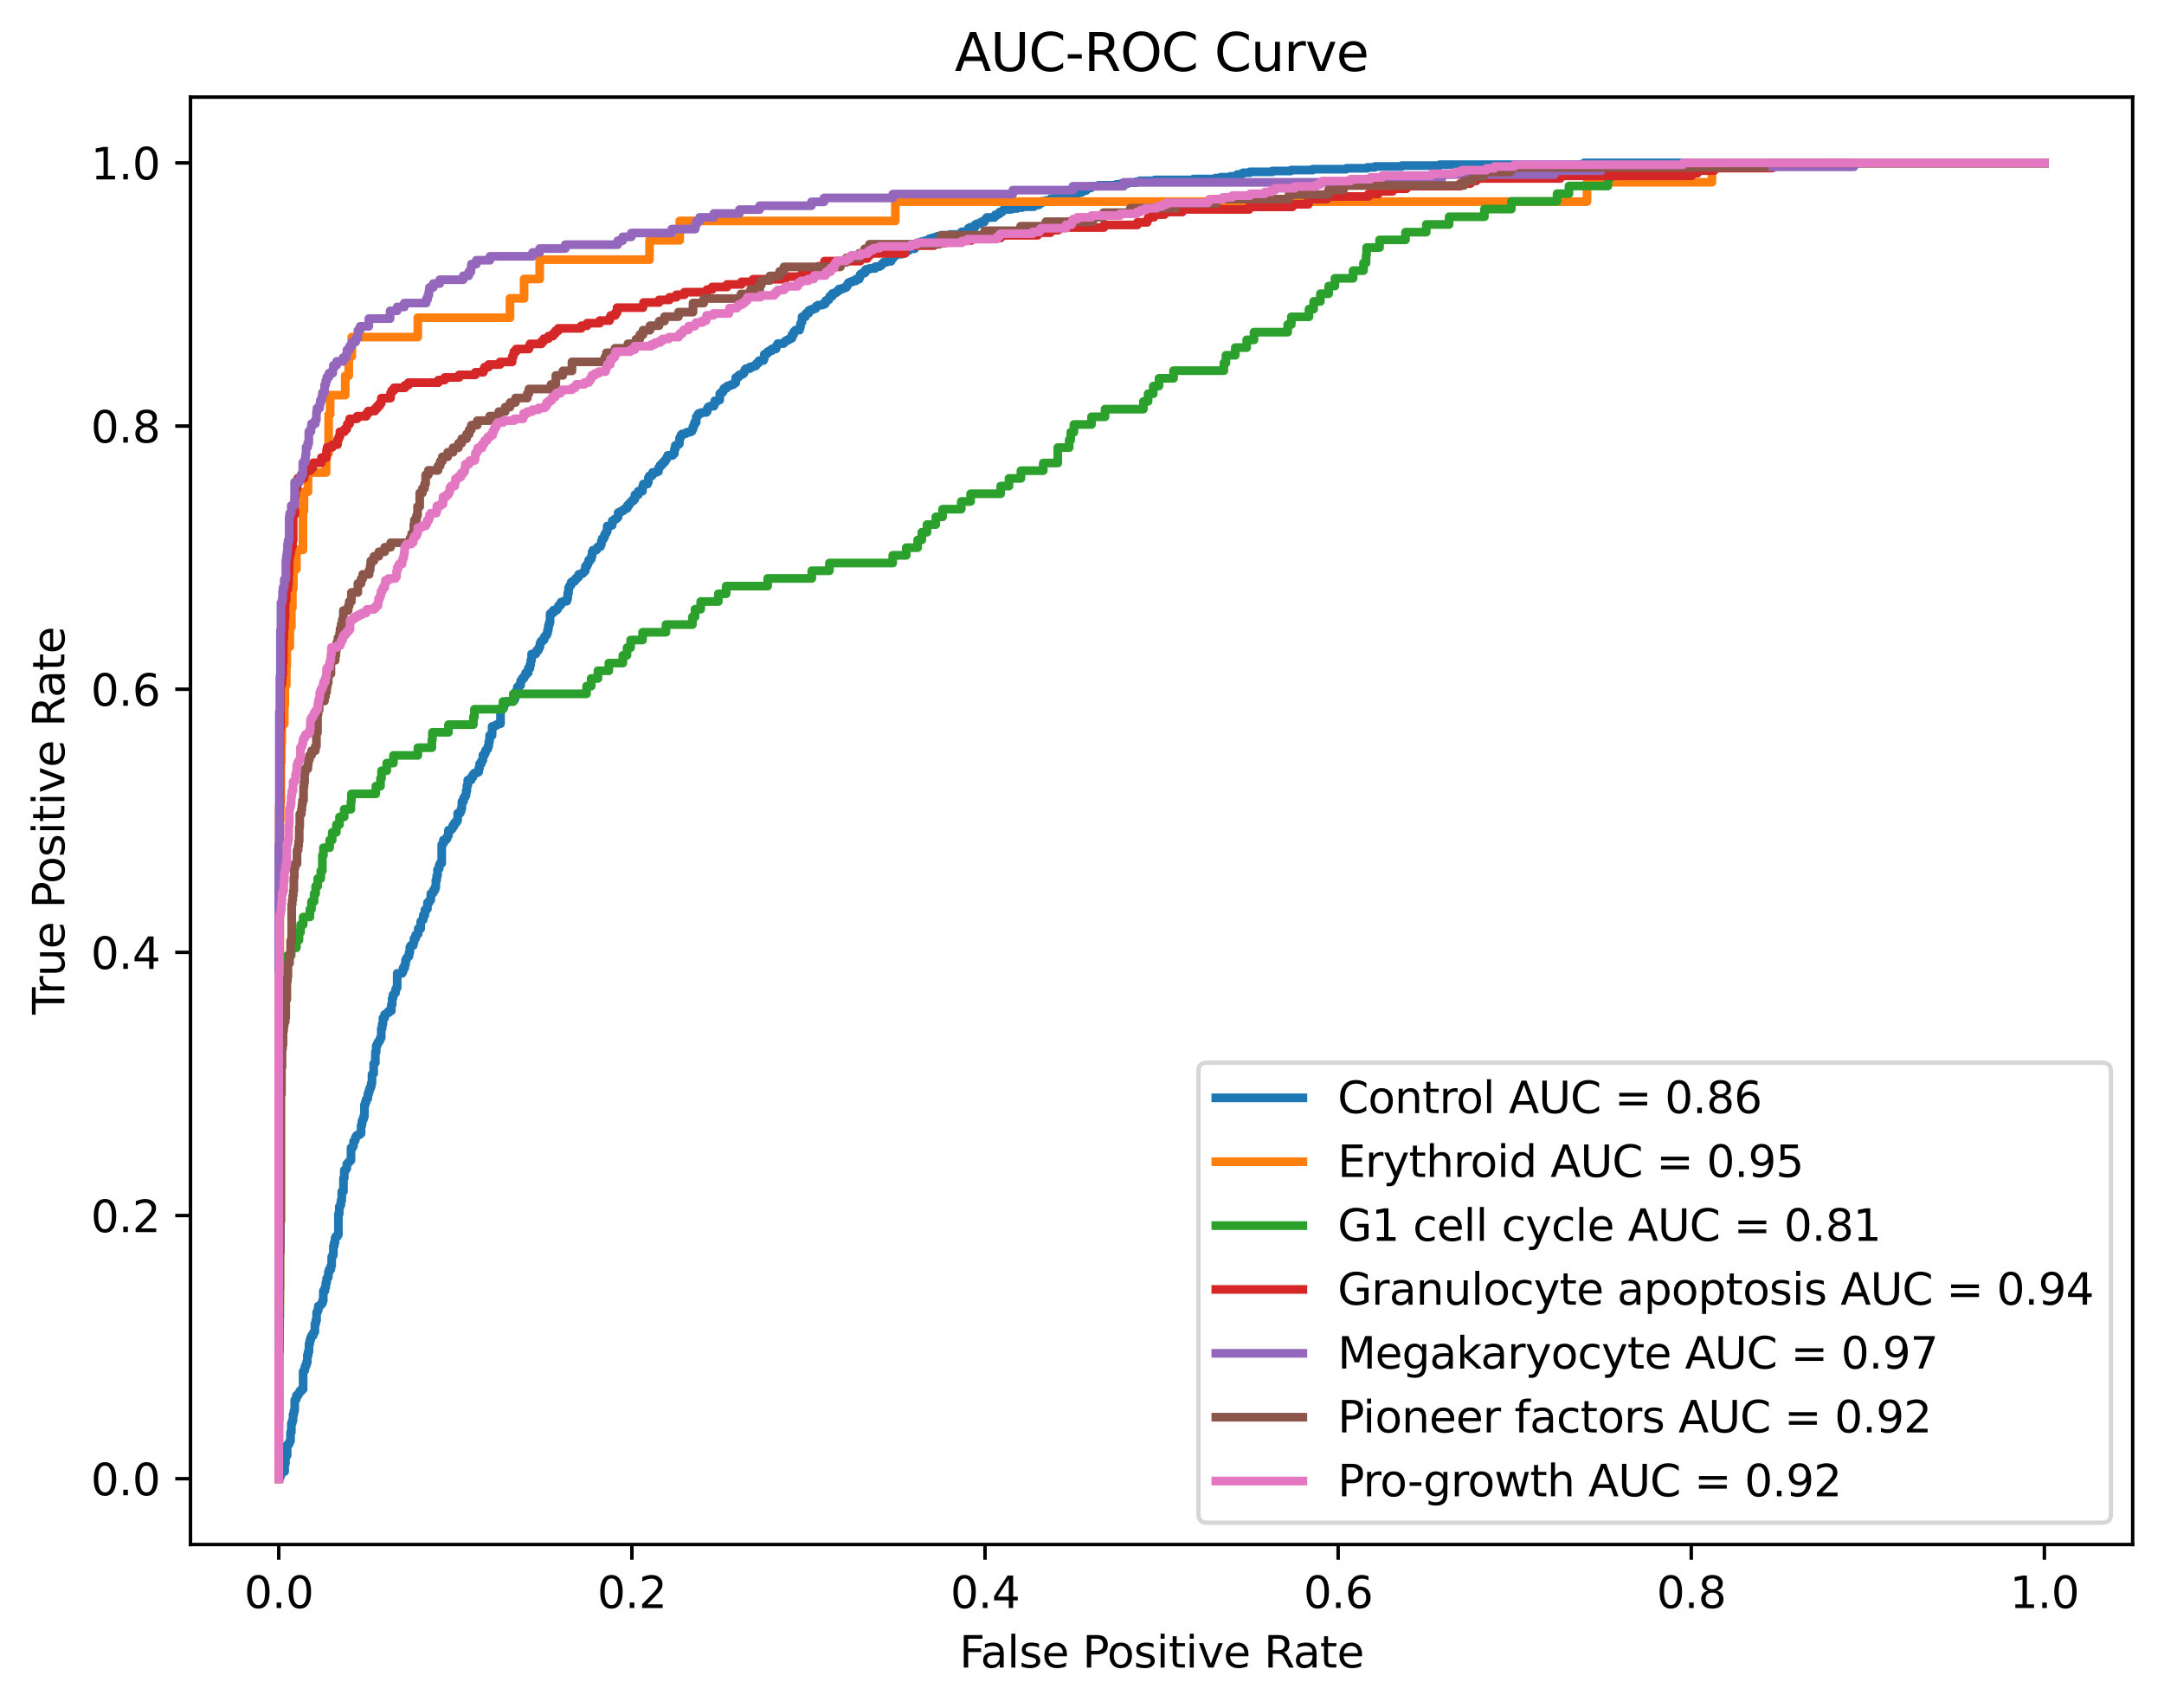 <?xml version="1.0" encoding="utf-8" standalone="no"?>
<!DOCTYPE svg PUBLIC "-//W3C//DTD SVG 1.1//EN"
  "http://www.w3.org/Graphics/SVG/1.1/DTD/svg11.dtd">
<svg xmlns:xlink="http://www.w3.org/1999/xlink" width="497.381pt" height="392.514pt" viewBox="0 0 497.381 392.514" xmlns="http://www.w3.org/2000/svg" version="1.1">
 <defs>
  <style type="text/css">*{stroke-linejoin: round; stroke-linecap: butt}</style>
 </defs>
 <g id="figure_1">
  <g id="patch_1">
   <path d="M 0 392.514 
L 497.381 392.514 
L 497.381 0 
L 0 0 
z
" style="fill: #ffffff"/>
  </g>
  <g id="axes_1">
   <g id="patch_2">
    <path d="M 43.781 354.958 
L 490.181 354.958 
L 490.181 22.318 
L 43.781 22.318 
z
" style="fill: #ffffff"/>
   </g>
   <g id="matplotlib.axis_1">
    <g id="xtick_1">
     <g id="line2d_1">
      <defs>
       <path id="mcf08e1b01d" d="M 0 0 
L 0 3.5 
" style="stroke: #000000; stroke-width: 0.8"/>
      </defs>
      <g>
       <use xlink:href="#mcf08e1b01d" x="64.072" y="354.958" style="stroke: #000000; stroke-width: 0.8"/>
      </g>
     </g>
     <g id="text_1">
      <!-- 0.0 -->
      <g transform="translate(56.121 369.557) scale(0.1 -0.1)">
       <defs>
        <path id="DejaVuSans-30" d="M 2034 4250 
Q 1547 4250 1301 3770 
Q 1056 3291 1056 2328 
Q 1056 1369 1301 889 
Q 1547 409 2034 409 
Q 2525 409 2770 889 
Q 3016 1369 3016 2328 
Q 3016 3291 2770 3770 
Q 2525 4250 2034 4250 
z
M 2034 4750 
Q 2819 4750 3233 4129 
Q 3647 3509 3647 2328 
Q 3647 1150 3233 529 
Q 2819 -91 2034 -91 
Q 1250 -91 836 529 
Q 422 1150 422 2328 
Q 422 3509 836 4129 
Q 1250 4750 2034 4750 
z
" transform="scale(0.016)"/>
        <path id="DejaVuSans-2e" d="M 684 794 
L 1344 794 
L 1344 0 
L 684 0 
L 684 794 
z
" transform="scale(0.016)"/>
       </defs>
       <use xlink:href="#DejaVuSans-30"/>
       <use xlink:href="#DejaVuSans-2e" x="63.623"/>
       <use xlink:href="#DejaVuSans-30" x="95.41"/>
      </g>
     </g>
    </g>
    <g id="xtick_2">
     <g id="line2d_2">
      <g>
       <use xlink:href="#mcf08e1b01d" x="145.236" y="354.958" style="stroke: #000000; stroke-width: 0.8"/>
      </g>
     </g>
     <g id="text_2">
      <!-- 0.2 -->
      <g transform="translate(137.284 369.557) scale(0.1 -0.1)">
       <defs>
        <path id="DejaVuSans-32" d="M 1228 531 
L 3431 531 
L 3431 0 
L 469 0 
L 469 531 
Q 828 903 1448 1529 
Q 2069 2156 2228 2338 
Q 2531 2678 2651 2914 
Q 2772 3150 2772 3378 
Q 2772 3750 2511 3984 
Q 2250 4219 1831 4219 
Q 1534 4219 1204 4116 
Q 875 4013 500 3803 
L 500 4441 
Q 881 4594 1212 4672 
Q 1544 4750 1819 4750 
Q 2544 4750 2975 4387 
Q 3406 4025 3406 3419 
Q 3406 3131 3298 2873 
Q 3191 2616 2906 2266 
Q 2828 2175 2409 1742 
Q 1991 1309 1228 531 
z
" transform="scale(0.016)"/>
       </defs>
       <use xlink:href="#DejaVuSans-30"/>
       <use xlink:href="#DejaVuSans-2e" x="63.623"/>
       <use xlink:href="#DejaVuSans-32" x="95.41"/>
      </g>
     </g>
    </g>
    <g id="xtick_3">
     <g id="line2d_3">
      <g>
       <use xlink:href="#mcf08e1b01d" x="226.399" y="354.958" style="stroke: #000000; stroke-width: 0.8"/>
      </g>
     </g>
     <g id="text_3">
      <!-- 0.4 -->
      <g transform="translate(218.448 369.557) scale(0.1 -0.1)">
       <defs>
        <path id="DejaVuSans-34" d="M 2419 4116 
L 825 1625 
L 2419 1625 
L 2419 4116 
z
M 2253 4666 
L 3047 4666 
L 3047 1625 
L 3713 1625 
L 3713 1100 
L 3047 1100 
L 3047 0 
L 2419 0 
L 2419 1100 
L 313 1100 
L 313 1709 
L 2253 4666 
z
" transform="scale(0.016)"/>
       </defs>
       <use xlink:href="#DejaVuSans-30"/>
       <use xlink:href="#DejaVuSans-2e" x="63.623"/>
       <use xlink:href="#DejaVuSans-34" x="95.41"/>
      </g>
     </g>
    </g>
    <g id="xtick_4">
     <g id="line2d_4">
      <g>
       <use xlink:href="#mcf08e1b01d" x="307.563" y="354.958" style="stroke: #000000; stroke-width: 0.8"/>
      </g>
     </g>
     <g id="text_4">
      <!-- 0.6 -->
      <g transform="translate(299.612 369.557) scale(0.1 -0.1)">
       <defs>
        <path id="DejaVuSans-36" d="M 2113 2584 
Q 1688 2584 1439 2293 
Q 1191 2003 1191 1497 
Q 1191 994 1439 701 
Q 1688 409 2113 409 
Q 2538 409 2786 701 
Q 3034 994 3034 1497 
Q 3034 2003 2786 2293 
Q 2538 2584 2113 2584 
z
M 3366 4563 
L 3366 3988 
Q 3128 4100 2886 4159 
Q 2644 4219 2406 4219 
Q 1781 4219 1451 3797 
Q 1122 3375 1075 2522 
Q 1259 2794 1537 2939 
Q 1816 3084 2150 3084 
Q 2853 3084 3261 2657 
Q 3669 2231 3669 1497 
Q 3669 778 3244 343 
Q 2819 -91 2113 -91 
Q 1303 -91 875 529 
Q 447 1150 447 2328 
Q 447 3434 972 4092 
Q 1497 4750 2381 4750 
Q 2619 4750 2861 4703 
Q 3103 4656 3366 4563 
z
" transform="scale(0.016)"/>
       </defs>
       <use xlink:href="#DejaVuSans-30"/>
       <use xlink:href="#DejaVuSans-2e" x="63.623"/>
       <use xlink:href="#DejaVuSans-36" x="95.41"/>
      </g>
     </g>
    </g>
    <g id="xtick_5">
     <g id="line2d_5">
      <g>
       <use xlink:href="#mcf08e1b01d" x="388.727" y="354.958" style="stroke: #000000; stroke-width: 0.8"/>
      </g>
     </g>
     <g id="text_5">
      <!-- 0.8 -->
      <g transform="translate(380.775 369.557) scale(0.1 -0.1)">
       <defs>
        <path id="DejaVuSans-38" d="M 2034 2216 
Q 1584 2216 1326 1975 
Q 1069 1734 1069 1313 
Q 1069 891 1326 650 
Q 1584 409 2034 409 
Q 2484 409 2743 651 
Q 3003 894 3003 1313 
Q 3003 1734 2745 1975 
Q 2488 2216 2034 2216 
z
M 1403 2484 
Q 997 2584 770 2862 
Q 544 3141 544 3541 
Q 544 4100 942 4425 
Q 1341 4750 2034 4750 
Q 2731 4750 3128 4425 
Q 3525 4100 3525 3541 
Q 3525 3141 3298 2862 
Q 3072 2584 2669 2484 
Q 3125 2378 3379 2068 
Q 3634 1759 3634 1313 
Q 3634 634 3220 271 
Q 2806 -91 2034 -91 
Q 1263 -91 848 271 
Q 434 634 434 1313 
Q 434 1759 690 2068 
Q 947 2378 1403 2484 
z
M 1172 3481 
Q 1172 3119 1398 2916 
Q 1625 2713 2034 2713 
Q 2441 2713 2670 2916 
Q 2900 3119 2900 3481 
Q 2900 3844 2670 4047 
Q 2441 4250 2034 4250 
Q 1625 4250 1398 4047 
Q 1172 3844 1172 3481 
z
" transform="scale(0.016)"/>
       </defs>
       <use xlink:href="#DejaVuSans-30"/>
       <use xlink:href="#DejaVuSans-2e" x="63.623"/>
       <use xlink:href="#DejaVuSans-38" x="95.41"/>
      </g>
     </g>
    </g>
    <g id="xtick_6">
     <g id="line2d_6">
      <g>
       <use xlink:href="#mcf08e1b01d" x="469.89" y="354.958" style="stroke: #000000; stroke-width: 0.8"/>
      </g>
     </g>
     <g id="text_6">
      <!-- 1.0 -->
      <g transform="translate(461.939 369.557) scale(0.1 -0.1)">
       <defs>
        <path id="DejaVuSans-31" d="M 794 531 
L 1825 531 
L 1825 4091 
L 703 3866 
L 703 4441 
L 1819 4666 
L 2450 4666 
L 2450 531 
L 3481 531 
L 3481 0 
L 794 0 
L 794 531 
z
" transform="scale(0.016)"/>
       </defs>
       <use xlink:href="#DejaVuSans-31"/>
       <use xlink:href="#DejaVuSans-2e" x="63.623"/>
       <use xlink:href="#DejaVuSans-30" x="95.41"/>
      </g>
     </g>
    </g>
    <g id="text_7">
     <!-- False Positive Rate -->
     <g transform="translate(220.515 383.235) scale(0.1 -0.1)">
      <defs>
       <path id="DejaVuSans-46" d="M 628 4666 
L 3309 4666 
L 3309 4134 
L 1259 4134 
L 1259 2759 
L 3109 2759 
L 3109 2228 
L 1259 2228 
L 1259 0 
L 628 0 
L 628 4666 
z
" transform="scale(0.016)"/>
       <path id="DejaVuSans-61" d="M 2194 1759 
Q 1497 1759 1228 1600 
Q 959 1441 959 1056 
Q 959 750 1161 570 
Q 1363 391 1709 391 
Q 2188 391 2477 730 
Q 2766 1069 2766 1631 
L 2766 1759 
L 2194 1759 
z
M 3341 1997 
L 3341 0 
L 2766 0 
L 2766 531 
Q 2569 213 2275 61 
Q 1981 -91 1556 -91 
Q 1019 -91 701 211 
Q 384 513 384 1019 
Q 384 1609 779 1909 
Q 1175 2209 1959 2209 
L 2766 2209 
L 2766 2266 
Q 2766 2663 2505 2880 
Q 2244 3097 1772 3097 
Q 1472 3097 1187 3025 
Q 903 2953 641 2809 
L 641 3341 
Q 956 3463 1253 3523 
Q 1550 3584 1831 3584 
Q 2591 3584 2966 3190 
Q 3341 2797 3341 1997 
z
" transform="scale(0.016)"/>
       <path id="DejaVuSans-6c" d="M 603 4863 
L 1178 4863 
L 1178 0 
L 603 0 
L 603 4863 
z
" transform="scale(0.016)"/>
       <path id="DejaVuSans-73" d="M 2834 3397 
L 2834 2853 
Q 2591 2978 2328 3040 
Q 2066 3103 1784 3103 
Q 1356 3103 1142 2972 
Q 928 2841 928 2578 
Q 928 2378 1081 2264 
Q 1234 2150 1697 2047 
L 1894 2003 
Q 2506 1872 2764 1633 
Q 3022 1394 3022 966 
Q 3022 478 2636 193 
Q 2250 -91 1575 -91 
Q 1294 -91 989 -36 
Q 684 19 347 128 
L 347 722 
Q 666 556 975 473 
Q 1284 391 1588 391 
Q 1994 391 2212 530 
Q 2431 669 2431 922 
Q 2431 1156 2273 1281 
Q 2116 1406 1581 1522 
L 1381 1569 
Q 847 1681 609 1914 
Q 372 2147 372 2553 
Q 372 3047 722 3315 
Q 1072 3584 1716 3584 
Q 2034 3584 2315 3537 
Q 2597 3491 2834 3397 
z
" transform="scale(0.016)"/>
       <path id="DejaVuSans-65" d="M 3597 1894 
L 3597 1613 
L 953 1613 
Q 991 1019 1311 708 
Q 1631 397 2203 397 
Q 2534 397 2845 478 
Q 3156 559 3463 722 
L 3463 178 
Q 3153 47 2828 -22 
Q 2503 -91 2169 -91 
Q 1331 -91 842 396 
Q 353 884 353 1716 
Q 353 2575 817 3079 
Q 1281 3584 2069 3584 
Q 2775 3584 3186 3129 
Q 3597 2675 3597 1894 
z
M 3022 2063 
Q 3016 2534 2758 2815 
Q 2500 3097 2075 3097 
Q 1594 3097 1305 2825 
Q 1016 2553 972 2059 
L 3022 2063 
z
" transform="scale(0.016)"/>
       <path id="DejaVuSans-20" transform="scale(0.016)"/>
       <path id="DejaVuSans-50" d="M 1259 4147 
L 1259 2394 
L 2053 2394 
Q 2494 2394 2734 2622 
Q 2975 2850 2975 3272 
Q 2975 3691 2734 3919 
Q 2494 4147 2053 4147 
L 1259 4147 
z
M 628 4666 
L 2053 4666 
Q 2838 4666 3239 4311 
Q 3641 3956 3641 3272 
Q 3641 2581 3239 2228 
Q 2838 1875 2053 1875 
L 1259 1875 
L 1259 0 
L 628 0 
L 628 4666 
z
" transform="scale(0.016)"/>
       <path id="DejaVuSans-6f" d="M 1959 3097 
Q 1497 3097 1228 2736 
Q 959 2375 959 1747 
Q 959 1119 1226 758 
Q 1494 397 1959 397 
Q 2419 397 2687 759 
Q 2956 1122 2956 1747 
Q 2956 2369 2687 2733 
Q 2419 3097 1959 3097 
z
M 1959 3584 
Q 2709 3584 3137 3096 
Q 3566 2609 3566 1747 
Q 3566 888 3137 398 
Q 2709 -91 1959 -91 
Q 1206 -91 779 398 
Q 353 888 353 1747 
Q 353 2609 779 3096 
Q 1206 3584 1959 3584 
z
" transform="scale(0.016)"/>
       <path id="DejaVuSans-69" d="M 603 3500 
L 1178 3500 
L 1178 0 
L 603 0 
L 603 3500 
z
M 603 4863 
L 1178 4863 
L 1178 4134 
L 603 4134 
L 603 4863 
z
" transform="scale(0.016)"/>
       <path id="DejaVuSans-74" d="M 1172 4494 
L 1172 3500 
L 2356 3500 
L 2356 3053 
L 1172 3053 
L 1172 1153 
Q 1172 725 1289 603 
Q 1406 481 1766 481 
L 2356 481 
L 2356 0 
L 1766 0 
Q 1100 0 847 248 
Q 594 497 594 1153 
L 594 3053 
L 172 3053 
L 172 3500 
L 594 3500 
L 594 4494 
L 1172 4494 
z
" transform="scale(0.016)"/>
       <path id="DejaVuSans-76" d="M 191 3500 
L 800 3500 
L 1894 563 
L 2988 3500 
L 3597 3500 
L 2284 0 
L 1503 0 
L 191 3500 
z
" transform="scale(0.016)"/>
       <path id="DejaVuSans-52" d="M 2841 2188 
Q 3044 2119 3236 1894 
Q 3428 1669 3622 1275 
L 4263 0 
L 3584 0 
L 2988 1197 
Q 2756 1666 2539 1819 
Q 2322 1972 1947 1972 
L 1259 1972 
L 1259 0 
L 628 0 
L 628 4666 
L 2053 4666 
Q 2853 4666 3247 4331 
Q 3641 3997 3641 3322 
Q 3641 2881 3436 2590 
Q 3231 2300 2841 2188 
z
M 1259 4147 
L 1259 2491 
L 2053 2491 
Q 2509 2491 2742 2702 
Q 2975 2913 2975 3322 
Q 2975 3731 2742 3939 
Q 2509 4147 2053 4147 
L 1259 4147 
z
" transform="scale(0.016)"/>
      </defs>
      <use xlink:href="#DejaVuSans-46"/>
      <use xlink:href="#DejaVuSans-61" x="48.395"/>
      <use xlink:href="#DejaVuSans-6c" x="109.674"/>
      <use xlink:href="#DejaVuSans-73" x="137.457"/>
      <use xlink:href="#DejaVuSans-65" x="189.557"/>
      <use xlink:href="#DejaVuSans-20" x="251.08"/>
      <use xlink:href="#DejaVuSans-50" x="282.867"/>
      <use xlink:href="#DejaVuSans-6f" x="339.545"/>
      <use xlink:href="#DejaVuSans-73" x="400.727"/>
      <use xlink:href="#DejaVuSans-69" x="452.826"/>
      <use xlink:href="#DejaVuSans-74" x="480.609"/>
      <use xlink:href="#DejaVuSans-69" x="519.818"/>
      <use xlink:href="#DejaVuSans-76" x="547.602"/>
      <use xlink:href="#DejaVuSans-65" x="606.781"/>
      <use xlink:href="#DejaVuSans-20" x="668.305"/>
      <use xlink:href="#DejaVuSans-52" x="700.092"/>
      <use xlink:href="#DejaVuSans-61" x="767.324"/>
      <use xlink:href="#DejaVuSans-74" x="828.604"/>
      <use xlink:href="#DejaVuSans-65" x="867.812"/>
     </g>
    </g>
   </g>
   <g id="matplotlib.axis_2">
    <g id="ytick_1">
     <g id="line2d_7">
      <defs>
       <path id="mae909e3083" d="M 0 0 
L -3.5 0 
" style="stroke: #000000; stroke-width: 0.8"/>
      </defs>
      <g>
       <use xlink:href="#mae909e3083" x="43.781" y="339.838" style="stroke: #000000; stroke-width: 0.8"/>
      </g>
     </g>
     <g id="text_8">
      <!-- 0.0 -->
      <g transform="translate(20.878 343.637) scale(0.1 -0.1)">
       <use xlink:href="#DejaVuSans-30"/>
       <use xlink:href="#DejaVuSans-2e" x="63.623"/>
       <use xlink:href="#DejaVuSans-30" x="95.41"/>
      </g>
     </g>
    </g>
    <g id="ytick_2">
     <g id="line2d_8">
      <g>
       <use xlink:href="#mae909e3083" x="43.781" y="279.358" style="stroke: #000000; stroke-width: 0.8"/>
      </g>
     </g>
     <g id="text_9">
      <!-- 0.2 -->
      <g transform="translate(20.878 283.157) scale(0.1 -0.1)">
       <use xlink:href="#DejaVuSans-30"/>
       <use xlink:href="#DejaVuSans-2e" x="63.623"/>
       <use xlink:href="#DejaVuSans-32" x="95.41"/>
      </g>
     </g>
    </g>
    <g id="ytick_3">
     <g id="line2d_9">
      <g>
       <use xlink:href="#mae909e3083" x="43.781" y="218.878" style="stroke: #000000; stroke-width: 0.8"/>
      </g>
     </g>
     <g id="text_10">
      <!-- 0.4 -->
      <g transform="translate(20.878 222.677) scale(0.1 -0.1)">
       <use xlink:href="#DejaVuSans-30"/>
       <use xlink:href="#DejaVuSans-2e" x="63.623"/>
       <use xlink:href="#DejaVuSans-34" x="95.41"/>
      </g>
     </g>
    </g>
    <g id="ytick_4">
     <g id="line2d_10">
      <g>
       <use xlink:href="#mae909e3083" x="43.781" y="158.398" style="stroke: #000000; stroke-width: 0.8"/>
      </g>
     </g>
     <g id="text_11">
      <!-- 0.6 -->
      <g transform="translate(20.878 162.197) scale(0.1 -0.1)">
       <use xlink:href="#DejaVuSans-30"/>
       <use xlink:href="#DejaVuSans-2e" x="63.623"/>
       <use xlink:href="#DejaVuSans-36" x="95.41"/>
      </g>
     </g>
    </g>
    <g id="ytick_5">
     <g id="line2d_11">
      <g>
       <use xlink:href="#mae909e3083" x="43.781" y="97.918" style="stroke: #000000; stroke-width: 0.8"/>
      </g>
     </g>
     <g id="text_12">
      <!-- 0.8 -->
      <g transform="translate(20.878 101.717) scale(0.1 -0.1)">
       <use xlink:href="#DejaVuSans-30"/>
       <use xlink:href="#DejaVuSans-2e" x="63.623"/>
       <use xlink:href="#DejaVuSans-38" x="95.41"/>
      </g>
     </g>
    </g>
    <g id="ytick_6">
     <g id="line2d_12">
      <g>
       <use xlink:href="#mae909e3083" x="43.781" y="37.438" style="stroke: #000000; stroke-width: 0.8"/>
      </g>
     </g>
     <g id="text_13">
      <!-- 1.0 -->
      <g transform="translate(20.878 41.237) scale(0.1 -0.1)">
       <use xlink:href="#DejaVuSans-31"/>
       <use xlink:href="#DejaVuSans-2e" x="63.623"/>
       <use xlink:href="#DejaVuSans-30" x="95.41"/>
      </g>
     </g>
    </g>
    <g id="text_14">
     <!-- True Positive Rate -->
     <g transform="translate(14.798 233.168) rotate(-90) scale(0.1 -0.1)">
      <defs>
       <path id="DejaVuSans-54" d="M -19 4666 
L 3928 4666 
L 3928 4134 
L 2272 4134 
L 2272 0 
L 1638 0 
L 1638 4134 
L -19 4134 
L -19 4666 
z
" transform="scale(0.016)"/>
       <path id="DejaVuSans-72" d="M 2631 2963 
Q 2534 3019 2420 3045 
Q 2306 3072 2169 3072 
Q 1681 3072 1420 2755 
Q 1159 2438 1159 1844 
L 1159 0 
L 581 0 
L 581 3500 
L 1159 3500 
L 1159 2956 
Q 1341 3275 1631 3429 
Q 1922 3584 2338 3584 
Q 2397 3584 2469 3576 
Q 2541 3569 2628 3553 
L 2631 2963 
z
" transform="scale(0.016)"/>
       <path id="DejaVuSans-75" d="M 544 1381 
L 544 3500 
L 1119 3500 
L 1119 1403 
Q 1119 906 1312 657 
Q 1506 409 1894 409 
Q 2359 409 2629 706 
Q 2900 1003 2900 1516 
L 2900 3500 
L 3475 3500 
L 3475 0 
L 2900 0 
L 2900 538 
Q 2691 219 2414 64 
Q 2138 -91 1772 -91 
Q 1169 -91 856 284 
Q 544 659 544 1381 
z
M 1991 3584 
L 1991 3584 
z
" transform="scale(0.016)"/>
      </defs>
      <use xlink:href="#DejaVuSans-54"/>
      <use xlink:href="#DejaVuSans-72" x="46.334"/>
      <use xlink:href="#DejaVuSans-75" x="87.447"/>
      <use xlink:href="#DejaVuSans-65" x="150.826"/>
      <use xlink:href="#DejaVuSans-20" x="212.35"/>
      <use xlink:href="#DejaVuSans-50" x="244.137"/>
      <use xlink:href="#DejaVuSans-6f" x="300.814"/>
      <use xlink:href="#DejaVuSans-73" x="361.996"/>
      <use xlink:href="#DejaVuSans-69" x="414.096"/>
      <use xlink:href="#DejaVuSans-74" x="441.879"/>
      <use xlink:href="#DejaVuSans-69" x="481.088"/>
      <use xlink:href="#DejaVuSans-76" x="508.871"/>
      <use xlink:href="#DejaVuSans-65" x="568.051"/>
      <use xlink:href="#DejaVuSans-20" x="629.574"/>
      <use xlink:href="#DejaVuSans-52" x="661.361"/>
      <use xlink:href="#DejaVuSans-61" x="728.594"/>
      <use xlink:href="#DejaVuSans-74" x="789.873"/>
      <use xlink:href="#DejaVuSans-65" x="829.082"/>
     </g>
    </g>
   </g>
   <g id="line2d_13">
    <path d="M 64.072 339.838 
L 64.265 339.838 
L 64.265 339.427 
L 64.458 339.427 
L 64.458 338.81 
L 64.651 338.81 
L 64.651 338.605 
L 64.844 338.605 
L 64.844 338.399 
L 65.037 338.399 
L 65.037 338.194 
L 65.424 338.194 
L 65.424 336.343 
L 65.617 336.343 
L 65.617 334.699 
L 65.81 334.699 
L 65.81 334.493 
L 66.003 334.493 
L 66.003 332.026 
L 66.389 332.026 
L 66.389 331.615 
L 66.582 331.615 
L 66.582 331.204 
L 66.775 331.204 
L 66.775 329.148 
L 66.968 329.148 
L 66.968 327.093 
L 67.161 327.093 
L 67.161 326.476 
L 67.354 326.476 
L 67.354 325.037 
L 67.547 325.037 
L 67.547 324.214 
L 67.74 324.214 
L 67.74 321.748 
L 67.933 321.748 
L 67.933 321.542 
L 68.126 321.542 
L 68.126 320.72 
L 68.513 320.72 
L 68.513 320.309 
L 68.706 320.309 
L 68.706 320.103 
L 68.899 320.103 
L 68.899 319.692 
L 69.285 319.692 
L 69.285 319.281 
L 69.671 319.281 
L 69.671 315.169 
L 69.864 315.169 
L 69.864 314.964 
L 70.057 314.964 
L 70.057 314.141 
L 70.25 314.141 
L 70.25 313.73 
L 70.443 313.73 
L 70.443 313.113 
L 70.636 313.113 
L 70.636 311.469 
L 70.829 311.469 
L 70.829 310.647 
L 71.022 310.647 
L 71.022 308.796 
L 71.215 308.796 
L 71.215 307.974 
L 71.409 307.974 
L 71.409 307.357 
L 71.602 307.357 
L 71.602 306.946 
L 71.988 306.946 
L 71.988 306.329 
L 72.181 306.329 
L 72.181 306.124 
L 72.374 306.124 
L 72.374 304.274 
L 72.567 304.274 
L 72.567 303.451 
L 72.76 303.451 
L 72.76 301.601 
L 72.953 301.601 
L 72.953 301.19 
L 73.146 301.19 
L 73.146 300.162 
L 73.532 300.162 
L 73.532 299.957 
L 73.725 299.957 
L 73.725 299.751 
L 73.918 299.751 
L 73.918 299.546 
L 74.111 299.546 
L 74.111 298.929 
L 74.304 298.929 
L 74.304 296.667 
L 74.691 296.667 
L 74.691 295.845 
L 74.884 295.845 
L 74.884 294.817 
L 75.077 294.817 
L 75.077 293.789 
L 75.27 293.789 
L 75.27 293.584 
L 75.463 293.584 
L 75.463 292.35 
L 75.656 292.35 
L 75.656 291.734 
L 76.042 291.734 
L 76.042 290.911 
L 76.235 290.911 
L 76.235 288.856 
L 76.428 288.856 
L 76.428 288.445 
L 76.621 288.445 
L 76.621 286.389 
L 76.814 286.389 
L 76.814 285.566 
L 77.007 285.566 
L 77.007 284.539 
L 77.2 284.539 
L 77.2 284.127 
L 77.587 284.127 
L 77.587 283.716 
L 77.78 283.716 
L 77.78 278.988 
L 77.973 278.988 
L 77.973 277.343 
L 78.166 277.343 
L 78.166 276.932 
L 78.359 276.932 
L 78.359 275.904 
L 78.552 275.904 
L 78.552 273.849 
L 78.938 273.849 
L 78.938 270.765 
L 79.131 270.765 
L 79.131 268.915 
L 79.517 268.915 
L 79.517 268.504 
L 79.71 268.504 
L 79.71 267.476 
L 79.903 267.476 
L 79.903 267.27 
L 80.096 267.27 
L 80.096 267.065 
L 80.289 267.065 
L 80.289 266.859 
L 80.483 266.859 
L 80.483 266.654 
L 80.676 266.654 
L 80.676 263.776 
L 81.062 263.776 
L 81.062 263.364 
L 81.255 263.364 
L 81.255 262.337 
L 81.448 262.337 
L 81.448 262.131 
L 81.641 262.131 
L 81.641 261.514 
L 81.834 261.514 
L 81.834 261.103 
L 82.027 261.103 
L 82.027 260.898 
L 82.413 260.898 
L 82.413 260.692 
L 82.799 260.692 
L 82.799 260.486 
L 82.992 260.486 
L 82.992 258.636 
L 83.185 258.636 
L 83.185 257.608 
L 83.378 257.608 
L 83.378 257.197 
L 83.572 257.197 
L 83.572 256.58 
L 83.765 256.58 
L 83.765 253.908 
L 83.958 253.908 
L 83.958 253.291 
L 84.151 253.291 
L 84.151 252.675 
L 84.344 252.675 
L 84.344 252.469 
L 84.537 252.469 
L 84.537 251.441 
L 84.73 251.441 
L 84.73 250.824 
L 84.923 250.824 
L 84.923 250.208 
L 85.116 250.208 
L 85.116 249.797 
L 85.309 249.797 
L 85.309 248.974 
L 85.502 248.974 
L 85.502 246.918 
L 85.695 246.918 
L 85.695 246.713 
L 85.888 246.713 
L 85.888 244.452 
L 86.081 244.452 
L 86.081 244.246 
L 86.274 244.246 
L 86.274 241.779 
L 86.467 241.779 
L 86.467 240.34 
L 86.661 240.34 
L 86.661 239.929 
L 86.854 239.929 
L 86.854 239.518 
L 87.047 239.518 
L 87.047 239.312 
L 87.24 239.312 
L 87.24 238.901 
L 87.433 238.901 
L 87.433 238.49 
L 87.626 238.49 
L 87.626 236.434 
L 87.819 236.434 
L 87.819 235.406 
L 88.012 235.406 
L 88.012 233.967 
L 88.398 233.967 
L 88.398 233.145 
L 88.784 233.145 
L 88.784 232.939 
L 88.977 232.939 
L 88.977 232.734 
L 89.363 232.734 
L 89.363 232.323 
L 89.943 232.323 
L 89.943 230.884 
L 90.136 230.884 
L 90.136 229.445 
L 90.329 229.445 
L 90.329 228.622 
L 90.522 228.622 
L 90.522 228.417 
L 90.715 228.417 
L 90.715 228.211 
L 90.908 228.211 
L 90.908 227.389 
L 91.101 227.389 
L 91.101 226.978 
L 91.294 226.978 
L 91.294 223.689 
L 92.452 223.689 
L 92.452 223.277 
L 92.645 223.277 
L 92.645 222.455 
L 93.032 222.455 
L 93.032 221.633 
L 93.225 221.633 
L 93.225 220.605 
L 93.418 220.605 
L 93.418 220.194 
L 93.611 220.194 
L 93.611 219.988 
L 93.804 219.988 
L 93.804 219.783 
L 93.997 219.783 
L 93.997 218.96 
L 94.19 218.96 
L 94.19 217.727 
L 94.383 217.727 
L 94.383 217.316 
L 94.962 217.316 
L 94.962 216.699 
L 95.155 216.699 
L 95.155 215.671 
L 95.541 215.671 
L 95.541 214.849 
L 95.928 214.849 
L 95.928 214.643 
L 96.121 214.643 
L 96.121 213.41 
L 96.7 213.41 
L 96.7 211.765 
L 96.893 211.765 
L 96.893 211.56 
L 97.086 211.56 
L 97.086 211.354 
L 97.279 211.354 
L 97.279 210.326 
L 97.665 210.326 
L 97.665 209.093 
L 98.051 209.093 
L 98.051 208.887 
L 98.244 208.887 
L 98.244 207.448 
L 98.63 207.448 
L 98.63 207.037 
L 98.823 207.037 
L 98.823 206.831 
L 99.017 206.831 
L 99.017 205.392 
L 99.403 205.392 
L 99.403 205.187 
L 99.596 205.187 
L 99.596 204.57 
L 99.982 204.57 
L 99.982 203.953 
L 100.175 203.953 
L 100.175 202.309 
L 100.368 202.309 
L 100.368 201.281 
L 100.561 201.281 
L 100.561 199.842 
L 100.754 199.842 
L 100.754 199.636 
L 100.947 199.636 
L 100.947 198.814 
L 101.14 198.814 
L 101.14 198.403 
L 101.526 198.403 
L 101.526 194.086 
L 101.719 194.086 
L 101.719 193.88 
L 101.912 193.88 
L 101.912 193.058 
L 102.492 193.058 
L 102.492 192.852 
L 102.685 192.852 
L 102.685 192.441 
L 102.878 192.441 
L 102.878 192.03 
L 103.071 192.03 
L 103.071 190.797 
L 103.65 190.797 
L 103.65 190.591 
L 103.843 190.591 
L 103.843 190.386 
L 104.036 190.386 
L 104.036 189.769 
L 104.422 189.769 
L 104.422 189.152 
L 104.615 189.152 
L 104.615 188.946 
L 105.001 188.946 
L 105.001 188.535 
L 105.195 188.535 
L 105.195 186.891 
L 105.774 186.891 
L 105.774 186.48 
L 105.967 186.48 
L 105.967 185.863 
L 106.16 185.863 
L 106.16 184.218 
L 106.546 184.218 
L 106.546 183.396 
L 106.739 183.396 
L 106.739 183.19 
L 106.932 183.19 
L 106.932 182.779 
L 107.125 182.779 
L 107.125 181.751 
L 107.318 181.751 
L 107.318 180.518 
L 107.511 180.518 
L 107.511 179.284 
L 108.284 179.284 
L 108.284 178.668 
L 108.67 178.668 
L 108.67 178.051 
L 108.863 178.051 
L 108.863 177.845 
L 109.056 177.845 
L 109.056 177.64 
L 109.635 177.64 
L 109.635 177.434 
L 110.021 177.434 
L 110.021 176.612 
L 110.214 176.612 
L 110.214 175.584 
L 110.6 175.584 
L 110.6 174.967 
L 110.793 174.967 
L 110.793 174.762 
L 110.986 174.762 
L 110.986 173.528 
L 111.373 173.528 
L 111.373 173.117 
L 111.566 173.117 
L 111.566 172.501 
L 111.759 172.501 
L 111.759 172.295 
L 111.952 172.295 
L 111.952 172.089 
L 112.145 172.089 
L 112.145 171.473 
L 112.338 171.473 
L 112.338 170.445 
L 112.531 170.445 
L 112.531 169.006 
L 113.11 169.006 
L 113.11 166.95 
L 113.689 166.95 
L 113.689 166.744 
L 114.075 166.744 
L 114.075 166.539 
L 114.462 166.539 
L 114.462 166.333 
L 115.041 166.333 
L 115.041 162.839 
L 115.234 162.839 
L 115.234 162.633 
L 115.813 162.633 
L 115.813 161.605 
L 116.392 161.605 
L 116.392 161.194 
L 117.937 161.194 
L 117.937 160.988 
L 118.13 160.988 
L 118.13 160.783 
L 118.323 160.783 
L 118.323 160.166 
L 118.516 160.166 
L 118.516 158.933 
L 118.709 158.933 
L 118.709 158.727 
L 118.902 158.727 
L 118.902 157.905 
L 119.288 157.905 
L 119.288 157.494 
L 119.674 157.494 
L 119.674 156.466 
L 119.867 156.466 
L 119.867 156.26 
L 120.06 156.26 
L 120.06 155.849 
L 120.447 155.849 
L 120.447 155.438 
L 120.64 155.438 
L 120.64 155.232 
L 120.833 155.232 
L 120.833 154.616 
L 121.412 154.616 
L 121.412 153.588 
L 121.798 153.588 
L 121.798 152.765 
L 121.991 152.765 
L 121.991 151.738 
L 122.184 151.738 
L 122.184 150.298 
L 123.149 150.298 
L 123.149 149.887 
L 123.342 149.887 
L 123.342 149.476 
L 123.729 149.476 
L 123.729 149.065 
L 123.922 149.065 
L 123.922 148.654 
L 124.115 148.654 
L 124.115 147.832 
L 124.308 147.832 
L 124.308 147.42 
L 124.501 147.42 
L 124.501 147.215 
L 124.887 147.215 
L 124.887 147.009 
L 125.08 147.009 
L 125.08 146.393 
L 125.273 146.393 
L 125.273 146.187 
L 125.466 146.187 
L 125.466 145.981 
L 125.659 145.981 
L 125.659 145.57 
L 125.852 145.57 
L 125.852 144.748 
L 126.045 144.748 
L 126.045 143.72 
L 126.238 143.72 
L 126.238 143.103 
L 126.431 143.103 
L 126.431 141.048 
L 126.625 141.048 
L 126.625 140.842 
L 127.204 140.842 
L 127.204 140.225 
L 127.976 140.225 
L 127.976 140.02 
L 128.169 140.02 
L 128.169 139.609 
L 128.362 139.609 
L 128.362 139.197 
L 128.748 139.197 
L 128.748 138.992 
L 128.941 138.992 
L 128.941 138.375 
L 129.52 138.375 
L 129.52 138.17 
L 130.293 138.17 
L 130.293 137.553 
L 130.486 137.553 
L 130.486 136.319 
L 130.679 136.319 
L 130.679 135.086 
L 130.872 135.086 
L 130.872 134.675 
L 131.065 134.675 
L 131.065 134.469 
L 131.258 134.469 
L 131.258 133.853 
L 131.451 133.853 
L 131.451 133.647 
L 132.03 133.647 
L 132.03 133.441 
L 132.223 133.441 
L 132.223 133.03 
L 132.416 133.03 
L 132.416 132.825 
L 132.803 132.825 
L 132.803 132.619 
L 132.996 132.619 
L 132.996 132.002 
L 133.575 132.002 
L 133.575 131.797 
L 133.961 131.797 
L 133.961 131.591 
L 134.154 131.591 
L 134.154 131.386 
L 134.347 131.386 
L 134.347 131.18 
L 134.54 131.18 
L 134.54 130.152 
L 134.926 130.152 
L 134.926 129.741 
L 135.119 129.741 
L 135.119 129.33 
L 135.312 129.33 
L 135.312 128.713 
L 135.698 128.713 
L 135.698 128.508 
L 135.892 128.508 
L 135.892 127.891 
L 136.085 127.891 
L 136.085 126.863 
L 136.278 126.863 
L 136.278 126.452 
L 137.05 126.452 
L 137.05 126.246 
L 137.243 126.246 
L 137.243 125.835 
L 137.436 125.835 
L 137.436 125.63 
L 138.015 125.63 
L 138.015 125.218 
L 138.208 125.218 
L 138.208 124.396 
L 138.401 124.396 
L 138.401 123.779 
L 138.787 123.779 
L 138.787 123.368 
L 138.981 123.368 
L 138.981 122.752 
L 139.174 122.752 
L 139.174 122.546 
L 139.367 122.546 
L 139.367 122.135 
L 139.56 122.135 
L 139.56 120.901 
L 140.332 120.901 
L 140.332 120.696 
L 140.718 120.696 
L 140.718 119.668 
L 141.104 119.668 
L 141.104 119.462 
L 141.297 119.462 
L 141.297 119.257 
L 141.683 119.257 
L 141.683 119.051 
L 141.877 119.051 
L 141.877 118.846 
L 142.07 118.846 
L 142.07 117.818 
L 142.456 117.818 
L 142.456 117.612 
L 142.842 117.612 
L 142.842 117.407 
L 143.228 117.407 
L 143.228 117.201 
L 143.421 117.201 
L 143.421 116.995 
L 143.807 116.995 
L 143.807 116.79 
L 144.193 116.79 
L 144.193 116.173 
L 144.579 116.173 
L 144.579 115.762 
L 144.772 115.762 
L 144.772 115.556 
L 144.966 115.556 
L 144.966 115.351 
L 145.159 115.351 
L 145.159 115.145 
L 145.545 115.145 
L 145.545 114.734 
L 145.931 114.734 
L 145.931 113.706 
L 146.703 113.706 
L 146.703 112.884 
L 147.668 112.884 
L 147.668 111.856 
L 147.861 111.856 
L 147.861 111.239 
L 148.827 111.239 
L 148.827 110.828 
L 149.02 110.828 
L 149.02 109.8 
L 149.213 109.8 
L 149.213 109.389 
L 149.792 109.389 
L 149.792 109.184 
L 149.985 109.184 
L 149.985 108.567 
L 150.95 108.567 
L 150.95 108.361 
L 151.337 108.361 
L 151.337 107.539 
L 151.53 107.539 
L 151.53 107.333 
L 151.723 107.333 
L 151.723 106.922 
L 152.109 106.922 
L 152.109 106.511 
L 152.495 106.511 
L 152.495 106.1 
L 152.881 106.1 
L 152.881 105.689 
L 153.074 105.689 
L 153.074 105.483 
L 153.267 105.483 
L 153.267 105.072 
L 153.46 105.072 
L 153.46 104.661 
L 154.619 104.661 
L 154.619 104.25 
L 155.005 104.25 
L 155.005 103.222 
L 155.198 103.222 
L 155.198 102.4 
L 155.584 102.4 
L 155.584 102.194 
L 155.97 102.194 
L 155.97 101.988 
L 156.163 101.988 
L 156.163 100.755 
L 156.356 100.755 
L 156.356 100.344 
L 156.549 100.344 
L 156.549 99.933 
L 156.742 99.933 
L 156.742 99.727 
L 157.515 99.727 
L 157.515 99.522 
L 157.901 99.522 
L 157.901 99.316 
L 158.673 99.316 
L 158.673 99.11 
L 159.059 99.11 
L 159.059 98.699 
L 159.252 98.699 
L 159.252 98.083 
L 159.445 98.083 
L 159.445 97.671 
L 159.638 97.671 
L 159.638 97.055 
L 160.024 97.055 
L 160.024 95.821 
L 160.217 95.821 
L 160.217 95.616 
L 160.411 95.616 
L 160.411 95.205 
L 160.604 95.205 
L 160.604 94.999 
L 161.183 94.999 
L 161.183 94.793 
L 162.341 94.793 
L 162.341 94.588 
L 162.534 94.588 
L 162.534 93.971 
L 162.727 93.971 
L 162.727 93.56 
L 163.113 93.56 
L 163.113 93.354 
L 164.079 93.354 
L 164.079 92.943 
L 164.272 92.943 
L 164.272 92.121 
L 165.044 92.121 
L 165.044 91.915 
L 165.43 91.915 
L 165.43 90.476 
L 165.623 90.476 
L 165.623 90.271 
L 166.009 90.271 
L 166.009 90.065 
L 166.202 90.065 
L 166.202 89.654 
L 166.395 89.654 
L 166.395 89.243 
L 166.975 89.243 
L 166.975 88.832 
L 167.361 88.832 
L 167.361 88.626 
L 167.94 88.626 
L 167.94 88.421 
L 168.519 88.421 
L 168.519 88.215 
L 168.712 88.215 
L 168.712 88.009 
L 169.098 88.009 
L 169.098 86.776 
L 169.678 86.776 
L 169.678 86.365 
L 169.871 86.365 
L 169.871 86.159 
L 170.45 86.159 
L 170.45 85.954 
L 170.836 85.954 
L 170.836 85.748 
L 171.029 85.748 
L 171.029 85.337 
L 171.222 85.337 
L 171.222 84.926 
L 171.415 84.926 
L 171.415 84.72 
L 172.38 84.72 
L 172.38 84.309 
L 173.153 84.309 
L 173.153 84.104 
L 173.732 84.104 
L 173.732 83.692 
L 173.925 83.692 
L 173.925 83.487 
L 174.311 83.487 
L 174.311 83.076 
L 174.504 83.076 
L 174.504 82.87 
L 175.469 82.87 
L 175.469 82.459 
L 175.663 82.459 
L 175.663 81.431 
L 176.049 81.431 
L 176.049 81.225 
L 176.435 81.225 
L 176.435 80.814 
L 176.821 80.814 
L 176.821 80.609 
L 177.4 80.609 
L 177.4 80.198 
L 178.365 80.198 
L 178.365 79.581 
L 178.558 79.581 
L 178.558 79.375 
L 178.752 79.375 
L 178.752 78.964 
L 180.103 78.964 
L 180.103 78.759 
L 180.296 78.759 
L 180.296 78.553 
L 180.489 78.553 
L 180.489 78.347 
L 180.875 78.347 
L 180.875 78.142 
L 181.261 78.142 
L 181.261 77.936 
L 181.647 77.936 
L 181.647 77.731 
L 182.034 77.731 
L 182.034 76.908 
L 182.42 76.908 
L 182.42 76.292 
L 182.613 76.292 
L 182.613 76.086 
L 182.806 76.086 
L 182.806 75.881 
L 183.771 75.881 
L 183.771 75.264 
L 183.964 75.264 
L 183.964 74.442 
L 184.157 74.442 
L 184.157 74.03 
L 184.35 74.03 
L 184.35 72.797 
L 185.123 72.797 
L 185.123 72.18 
L 185.316 72.18 
L 185.316 71.975 
L 185.895 71.975 
L 185.895 71.358 
L 186.281 71.358 
L 186.281 71.152 
L 186.86 71.152 
L 186.86 70.947 
L 187.439 70.947 
L 187.439 70.741 
L 187.632 70.741 
L 187.632 70.33 
L 188.019 70.33 
L 188.019 70.124 
L 188.984 70.124 
L 188.984 69.919 
L 189.563 69.919 
L 189.563 69.713 
L 189.756 69.713 
L 189.756 69.097 
L 190.142 69.097 
L 190.142 68.891 
L 190.528 68.891 
L 190.528 68.48 
L 190.721 68.48 
L 190.721 68.069 
L 191.301 68.069 
L 191.301 67.452 
L 191.88 67.452 
L 191.88 67.246 
L 192.266 67.246 
L 192.266 67.041 
L 192.459 67.041 
L 192.459 66.835 
L 192.845 66.835 
L 192.845 66.424 
L 193.617 66.424 
L 193.617 66.219 
L 194.197 66.219 
L 194.197 66.013 
L 194.583 66.013 
L 194.583 65.602 
L 194.776 65.602 
L 194.776 65.396 
L 194.969 65.396 
L 194.969 64.985 
L 195.355 64.985 
L 195.355 64.78 
L 195.934 64.78 
L 195.934 64.574 
L 196.706 64.574 
L 196.706 64.163 
L 197.479 64.163 
L 197.479 63.752 
L 197.672 63.752 
L 197.672 63.135 
L 197.865 63.135 
L 197.865 62.929 
L 198.251 62.929 
L 198.251 62.724 
L 198.83 62.724 
L 198.83 62.107 
L 199.023 62.107 
L 199.023 61.901 
L 199.795 61.901 
L 199.795 61.696 
L 201.147 61.696 
L 201.147 61.285 
L 202.112 61.285 
L 202.112 61.079 
L 202.498 61.079 
L 202.498 60.874 
L 202.691 60.874 
L 202.691 60.668 
L 202.884 60.668 
L 202.884 60.462 
L 203.077 60.462 
L 203.077 60.257 
L 203.85 60.257 
L 203.85 60.051 
L 204.815 60.051 
L 204.815 59.64 
L 205.008 59.64 
L 205.008 59.435 
L 205.201 59.435 
L 205.201 59.229 
L 205.394 59.229 
L 205.394 58.818 
L 205.587 58.818 
L 205.587 58.612 
L 206.166 58.612 
L 206.166 58.407 
L 207.325 58.407 
L 207.325 58.201 
L 207.711 58.201 
L 207.711 57.79 
L 208.483 57.79 
L 208.483 57.584 
L 208.869 57.584 
L 208.869 57.379 
L 209.062 57.379 
L 209.062 57.173 
L 210.221 57.173 
L 210.221 56.762 
L 210.414 56.762 
L 210.414 56.351 
L 210.8 56.351 
L 210.8 56.145 
L 210.993 56.145 
L 210.993 55.94 
L 211.186 55.94 
L 211.186 55.734 
L 211.765 55.734 
L 211.765 55.529 
L 212.538 55.529 
L 212.538 55.323 
L 213.503 55.323 
L 213.503 54.912 
L 214.082 54.912 
L 214.082 54.706 
L 214.854 54.706 
L 214.854 54.501 
L 215.433 54.501 
L 215.433 54.295 
L 216.592 54.295 
L 216.592 54.09 
L 218.329 54.09 
L 218.329 53.884 
L 220.839 53.884 
L 220.839 53.473 
L 221.032 53.473 
L 221.032 53.267 
L 222.191 53.267 
L 222.191 53.062 
L 222.577 53.062 
L 222.577 52.445 
L 222.963 52.445 
L 222.963 52.239 
L 224.121 52.239 
L 224.121 51.623 
L 224.507 51.623 
L 224.507 51.417 
L 225.28 51.417 
L 225.28 51.212 
L 225.473 51.212 
L 225.473 51.006 
L 226.245 51.006 
L 226.245 50.595 
L 226.438 50.595 
L 226.438 50.389 
L 226.631 50.389 
L 226.631 50.184 
L 226.824 50.184 
L 226.824 49.978 
L 228.562 49.978 
L 228.562 49.773 
L 228.755 49.773 
L 228.755 49.361 
L 229.334 49.361 
L 229.334 49.156 
L 229.72 49.156 
L 229.72 48.745 
L 230.299 48.745 
L 230.299 48.539 
L 230.492 48.539 
L 230.492 48.334 
L 230.685 48.334 
L 230.685 48.128 
L 232.423 48.128 
L 232.423 47.922 
L 233.774 47.922 
L 233.774 47.717 
L 234.933 47.717 
L 234.933 47.511 
L 237.636 47.511 
L 237.636 47.306 
L 237.829 47.306 
L 237.829 47.1 
L 238.794 47.1 
L 238.794 46.895 
L 238.987 46.895 
L 238.987 46.689 
L 239.373 46.689 
L 239.373 46.278 
L 240.339 46.278 
L 240.339 46.072 
L 241.497 46.072 
L 241.497 45.661 
L 242.462 45.661 
L 242.462 45.456 
L 243.235 45.456 
L 243.235 45.25 
L 243.814 45.25 
L 243.814 45.044 
L 244.2 45.044 
L 244.2 44.839 
L 245.358 44.839 
L 245.358 44.633 
L 246.13 44.633 
L 246.13 44.428 
L 247.868 44.428 
L 247.868 44.222 
L 248.64 44.222 
L 248.64 43.811 
L 249.606 43.811 
L 249.606 43.605 
L 249.799 43.605 
L 249.799 43.194 
L 250.764 43.194 
L 250.764 42.783 
L 252.502 42.783 
L 252.502 42.577 
L 256.556 42.577 
L 256.556 42.372 
L 257.714 42.372 
L 257.714 42.166 
L 259.259 42.166 
L 259.259 41.961 
L 261.189 41.961 
L 261.189 41.755 
L 261.962 41.755 
L 261.962 41.55 
L 265.437 41.55 
L 265.437 41.344 
L 274.318 41.344 
L 274.318 41.138 
L 279.337 41.138 
L 279.337 40.933 
L 280.496 40.933 
L 280.496 40.727 
L 282.812 40.727 
L 282.812 40.522 
L 284.357 40.522 
L 284.357 40.111 
L 285.322 40.111 
L 285.322 39.905 
L 285.708 39.905 
L 285.708 39.699 
L 287.253 39.699 
L 287.253 39.494 
L 292.466 39.494 
L 292.466 39.288 
L 296.713 39.288 
L 296.713 39.083 
L 301.733 39.083 
L 301.733 38.877 
L 309.455 38.877 
L 309.455 38.672 
L 314.282 38.672 
L 314.282 38.466 
L 316.019 38.466 
L 316.019 38.26 
L 322.197 38.26 
L 322.197 38.055 
L 330.885 38.055 
L 330.885 37.849 
L 364.092 37.849 
L 364.092 37.438 
L 469.89 37.438 
L 469.89 37.438 
" clip-path="url(#pf86a970bd1)" style="fill: none; stroke: #1f77b4; stroke-width: 2; stroke-linecap: square"/>
   </g>
   <g id="line2d_14">
    <path d="M 64.072 339.838 
L 64.072 335.391 
L 64.072 326.497 
L 64.188 326.497 
L 64.188 299.815 
L 64.304 299.815 
L 64.304 188.638 
L 64.42 188.638 
L 64.42 184.191 
L 64.535 184.191 
L 64.535 175.297 
L 64.651 175.297 
L 64.651 170.85 
L 64.767 170.85 
L 64.767 166.403 
L 65.346 166.403 
L 65.346 161.956 
L 65.462 161.956 
L 65.462 157.509 
L 65.809 157.509 
L 65.809 153.062 
L 65.925 153.062 
L 65.925 148.615 
L 66.619 148.615 
L 66.619 144.168 
L 66.967 144.168 
L 66.967 139.72 
L 67.198 139.72 
L 67.198 135.273 
L 67.43 135.273 
L 67.43 130.826 
L 68.125 130.826 
L 68.125 126.379 
L 69.63 126.379 
L 69.63 117.485 
L 69.861 117.485 
L 69.861 113.038 
L 70.788 113.038 
L 70.788 108.591 
L 74.956 108.591 
L 74.956 104.144 
L 75.535 104.144 
L 75.535 95.25 
L 75.882 95.25 
L 75.882 90.803 
L 79.355 90.803 
L 79.355 86.356 
L 80.166 86.356 
L 80.166 81.909 
L 80.861 81.909 
L 80.861 77.462 
L 96.028 77.462 
L 96.028 73.015 
L 117.216 73.015 
L 117.216 68.568 
L 120.458 68.568 
L 120.458 64.12 
L 124.048 64.12 
L 124.048 59.673 
L 149.288 59.673 
L 149.288 55.226 
L 156.235 55.226 
L 156.235 50.779 
L 205.79 50.779 
L 205.79 46.332 
L 364.76 46.332 
L 364.76 41.885 
L 393.474 41.885 
L 393.474 37.438 
L 469.89 37.438 
" clip-path="url(#pf86a970bd1)" style="fill: none; stroke: #ff7f0e; stroke-width: 2; stroke-linecap: square"/>
   </g>
   <g id="line2d_15">
    <path d="M 64.072 339.838 
L 64.072 309.775 
L 64.191 309.775 
L 64.191 302.701 
L 64.311 302.701 
L 64.311 279.712 
L 64.43 279.712 
L 64.43 244.343 
L 64.549 244.343 
L 64.549 233.733 
L 64.669 233.733 
L 64.669 228.428 
L 65.146 228.428 
L 65.146 226.659 
L 65.504 226.659 
L 65.504 224.891 
L 65.623 224.891 
L 65.623 223.122 
L 65.981 223.122 
L 65.981 221.354 
L 66.1 221.354 
L 66.1 219.585 
L 66.935 219.585 
L 66.935 217.817 
L 68.128 217.817 
L 68.128 216.049 
L 68.724 216.049 
L 68.724 214.28 
L 69.082 214.28 
L 69.082 212.512 
L 69.679 212.512 
L 69.679 210.743 
L 71.229 210.743 
L 71.229 208.975 
L 71.587 208.975 
L 71.587 207.207 
L 72.184 207.207 
L 72.184 205.438 
L 72.542 205.438 
L 72.542 203.67 
L 73.019 203.67 
L 73.019 201.901 
L 73.734 201.901 
L 73.734 200.133 
L 74.092 200.133 
L 74.092 196.596 
L 74.331 196.596 
L 74.331 194.828 
L 75.762 194.828 
L 75.762 193.059 
L 76.359 193.059 
L 76.359 191.291 
L 77.313 191.291 
L 77.313 189.522 
L 78.029 189.522 
L 78.029 187.754 
L 79.102 187.754 
L 79.102 185.985 
L 80.653 185.985 
L 80.653 184.217 
L 80.772 184.217 
L 80.772 182.449 
L 86.379 182.449 
L 86.379 180.68 
L 87.453 180.68 
L 87.453 178.912 
L 87.691 178.912 
L 87.691 177.143 
L 88.884 177.143 
L 88.884 175.375 
L 90.435 175.375 
L 90.435 173.607 
L 96.041 173.607 
L 96.041 171.838 
L 99.262 171.838 
L 99.262 170.07 
L 99.381 170.07 
L 99.381 168.301 
L 103.079 168.301 
L 103.079 166.533 
L 108.805 166.533 
L 108.805 164.764 
L 109.044 164.764 
L 109.044 162.996 
L 115.605 162.996 
L 115.605 161.228 
L 117.99 161.228 
L 117.99 159.459 
L 134.81 159.459 
L 134.81 157.691 
L 135.884 157.691 
L 135.884 155.922 
L 137.434 155.922 
L 137.434 154.154 
L 139.939 154.154 
L 139.939 152.385 
L 143.16 152.385 
L 143.16 150.617 
L 144.114 150.617 
L 144.114 148.849 
L 144.95 148.849 
L 144.95 147.08 
L 147.693 147.08 
L 147.693 145.312 
L 153.061 145.312 
L 153.061 143.543 
L 159.145 143.543 
L 159.145 141.775 
L 159.741 141.775 
L 159.741 140.007 
L 161.053 140.007 
L 161.053 138.238 
L 165.109 138.238 
L 165.109 136.47 
L 166.899 136.47 
L 166.899 134.701 
L 176.442 134.701 
L 176.442 132.933 
L 186.581 132.933 
L 186.581 131.164 
L 190.637 131.164 
L 190.637 129.396 
L 205.19 129.396 
L 205.19 127.628 
L 208.291 127.628 
L 208.291 125.859 
L 210.916 125.859 
L 210.916 124.091 
L 211.87 124.091 
L 211.87 122.322 
L 213.063 122.322 
L 213.063 120.554 
L 215.091 120.554 
L 215.091 118.785 
L 216.642 118.785 
L 216.642 117.017 
L 220.936 117.017 
L 220.936 115.249 
L 223.083 115.249 
L 223.083 113.48 
L 230.002 113.48 
L 230.002 111.712 
L 231.911 111.712 
L 231.911 109.943 
L 234.654 109.943 
L 234.654 108.175 
L 239.784 108.175 
L 239.784 106.407 
L 243.124 106.407 
L 243.124 102.87 
L 245.748 102.87 
L 245.748 101.101 
L 246.106 101.101 
L 246.106 99.333 
L 246.822 99.333 
L 246.822 97.564 
L 250.877 97.564 
L 250.877 95.796 
L 253.979 95.796 
L 253.979 94.028 
L 262.806 94.028 
L 262.806 92.259 
L 263.88 92.259 
L 263.88 90.491 
L 265.073 90.491 
L 265.073 88.722 
L 266.385 88.722 
L 266.385 86.954 
L 269.725 86.954 
L 269.725 85.185 
L 281.296 85.185 
L 281.296 83.417 
L 281.773 83.417 
L 281.773 81.649 
L 283.92 81.649 
L 283.92 79.88 
L 286.545 79.88 
L 286.545 78.112 
L 288.215 78.112 
L 288.215 76.343 
L 295.968 76.343 
L 295.968 74.575 
L 296.803 74.575 
L 296.803 72.807 
L 300.859 72.807 
L 300.859 71.038 
L 301.933 71.038 
L 301.933 69.27 
L 303.483 69.27 
L 303.483 67.501 
L 305.392 67.501 
L 305.392 65.733 
L 306.823 65.733 
L 306.823 63.964 
L 310.999 63.964 
L 310.999 62.196 
L 313.384 62.196 
L 313.384 60.428 
L 313.981 60.428 
L 313.981 58.659 
L 314.1 58.659 
L 314.1 56.891 
L 317.082 56.891 
L 317.082 55.122 
L 323.047 55.122 
L 323.047 53.354 
L 327.818 53.354 
L 327.818 51.585 
L 333.067 51.585 
L 333.067 49.817 
L 341.178 49.817 
L 341.178 48.049 
L 347.381 48.049 
L 347.381 46.28 
L 357.879 46.28 
L 357.879 44.512 
L 360.622 44.512 
L 360.622 42.743 
L 369.569 42.743 
L 369.569 40.975 
L 370.046 40.975 
L 370.046 39.207 
L 387.939 39.207 
L 387.939 37.438 
L 469.89 37.438 
L 469.89 37.438 
" clip-path="url(#pf86a970bd1)" style="fill: none; stroke: #2ca02c; stroke-width: 2; stroke-linecap: square"/>
   </g>
   <g id="line2d_16">
    <path d="M 64.072 339.838 
L 64.072 305.38 
L 64.205 305.38 
L 64.205 185.371 
L 64.337 185.371 
L 64.337 167.547 
L 64.47 167.547 
L 64.47 157.448 
L 64.734 157.448 
L 64.734 156.853 
L 64.867 156.853 
L 64.867 155.071 
L 64.999 155.071 
L 64.999 152.101 
L 65.132 152.101 
L 65.132 146.754 
L 65.264 146.754 
L 65.264 144.377 
L 65.397 144.377 
L 65.397 142.001 
L 65.529 142.001 
L 65.529 138.436 
L 65.662 138.436 
L 65.662 137.842 
L 65.794 137.842 
L 65.794 135.466 
L 66.191 135.466 
L 66.191 134.277 
L 66.324 134.277 
L 66.324 131.901 
L 66.456 131.901 
L 66.456 128.336 
L 66.589 128.336 
L 66.589 127.742 
L 66.721 127.742 
L 66.721 127.148 
L 66.854 127.148 
L 66.854 125.96 
L 67.118 125.96 
L 67.118 125.366 
L 67.251 125.366 
L 67.251 124.178 
L 67.383 124.178 
L 67.383 118.237 
L 67.781 118.237 
L 67.781 114.078 
L 67.913 114.078 
L 67.913 112.295 
L 68.31 112.295 
L 68.31 111.107 
L 68.443 111.107 
L 68.443 109.919 
L 69.9 109.919 
L 69.9 108.731 
L 70.297 108.731 
L 70.297 108.137 
L 71.357 108.137 
L 71.357 107.543 
L 71.887 107.543 
L 71.887 106.949 
L 72.019 106.949 
L 72.019 106.354 
L 73.873 106.354 
L 73.873 105.166 
L 75.065 105.166 
L 75.065 103.384 
L 75.198 103.384 
L 75.198 102.79 
L 76.39 102.79 
L 76.39 102.196 
L 77.582 102.196 
L 77.582 101.007 
L 77.847 101.007 
L 77.847 100.413 
L 78.112 100.413 
L 78.112 99.225 
L 79.171 99.225 
L 79.171 98.631 
L 79.701 98.631 
L 79.701 98.037 
L 79.833 98.037 
L 79.833 97.443 
L 80.363 97.443 
L 80.363 96.255 
L 82.085 96.255 
L 82.085 95.661 
L 84.204 95.661 
L 84.204 95.066 
L 84.601 95.066 
L 84.601 94.472 
L 86.191 94.472 
L 86.191 93.878 
L 86.721 93.878 
L 86.721 93.284 
L 87.25 93.284 
L 87.25 92.69 
L 87.648 92.69 
L 87.648 91.502 
L 89.767 91.502 
L 89.767 90.314 
L 90.032 90.314 
L 90.032 89.719 
L 90.562 89.719 
L 90.562 89.125 
L 93.078 89.125 
L 93.078 88.531 
L 93.873 88.531 
L 93.873 87.937 
L 100.76 87.937 
L 100.76 87.343 
L 102.217 87.343 
L 102.217 86.749 
L 105.528 86.749 
L 105.528 86.155 
L 109.237 86.155 
L 109.237 85.561 
L 111.091 85.561 
L 111.091 84.967 
L 111.356 84.967 
L 111.356 84.373 
L 112.283 84.373 
L 112.283 83.778 
L 114.932 83.778 
L 114.932 83.184 
L 117.713 83.184 
L 117.713 81.996 
L 117.978 81.996 
L 117.978 81.402 
L 118.111 81.402 
L 118.111 80.808 
L 118.64 80.808 
L 118.64 80.214 
L 121.554 80.214 
L 121.554 79.62 
L 121.819 79.62 
L 121.819 79.026 
L 124.468 79.026 
L 124.468 78.431 
L 124.998 78.431 
L 124.998 77.837 
L 126.057 77.837 
L 126.057 77.243 
L 127.117 77.243 
L 127.117 76.649 
L 127.647 76.649 
L 127.647 76.055 
L 128.309 76.055 
L 128.309 75.461 
L 133.607 75.461 
L 133.607 74.867 
L 134.931 74.867 
L 134.931 74.273 
L 137.845 74.273 
L 137.845 73.679 
L 140.097 73.679 
L 140.097 73.084 
L 140.362 73.084 
L 140.362 72.49 
L 141.421 72.49 
L 141.421 71.896 
L 141.819 71.896 
L 141.819 70.708 
L 147.779 70.708 
L 147.779 70.114 
L 147.911 70.114 
L 147.911 69.52 
L 151.487 69.52 
L 151.487 68.926 
L 153.871 68.926 
L 153.871 68.332 
L 155.461 68.332 
L 155.461 67.738 
L 157.315 67.738 
L 157.315 67.143 
L 162.48 67.143 
L 162.48 66.549 
L 163.672 66.549 
L 163.672 65.955 
L 167.116 65.955 
L 167.116 65.361 
L 170.427 65.361 
L 170.427 64.767 
L 173.076 64.767 
L 173.076 64.173 
L 180.493 64.173 
L 180.493 63.579 
L 184.202 63.579 
L 184.202 62.985 
L 187.645 62.985 
L 187.645 61.796 
L 188.043 61.796 
L 188.043 61.202 
L 189.367 61.202 
L 189.367 60.608 
L 189.5 60.608 
L 189.5 60.014 
L 197.711 60.014 
L 197.711 59.42 
L 199.301 59.42 
L 199.301 58.826 
L 199.831 58.826 
L 199.831 58.232 
L 208.042 58.232 
L 208.042 56.45 
L 214.665 56.45 
L 214.665 55.855 
L 217.314 55.855 
L 217.314 55.261 
L 223.274 55.261 
L 223.274 54.667 
L 230.028 54.667 
L 230.028 54.073 
L 238.505 54.073 
L 238.505 53.479 
L 241.419 53.479 
L 241.419 52.885 
L 243.273 52.885 
L 243.273 52.291 
L 253.737 52.291 
L 253.737 51.697 
L 261.418 51.697 
L 261.418 51.103 
L 263.67 51.103 
L 263.67 50.508 
L 263.935 50.508 
L 263.935 49.914 
L 265.259 49.914 
L 265.259 49.32 
L 267.643 49.32 
L 267.643 48.726 
L 271.749 48.726 
L 271.749 48.132 
L 287.113 48.132 
L 287.113 47.538 
L 297.047 47.538 
L 297.047 46.944 
L 300.755 46.944 
L 300.755 45.756 
L 304.994 45.756 
L 304.994 45.162 
L 314.53 45.162 
L 314.53 44.567 
L 316.781 44.567 
L 316.781 43.973 
L 320.093 43.973 
L 320.093 43.379 
L 323.271 43.379 
L 323.271 42.785 
L 335.589 42.785 
L 335.589 42.191 
L 337.973 42.191 
L 337.973 41.597 
L 339.297 41.597 
L 339.297 41.003 
L 358.635 41.003 
L 358.635 40.409 
L 388.833 40.409 
L 388.833 39.815 
L 390.157 39.815 
L 390.157 39.22 
L 393.998 39.22 
L 393.998 38.626 
L 407.375 38.626 
L 407.375 38.032 
L 418.103 38.032 
L 418.103 37.438 
L 469.89 37.438 
L 469.89 37.438 
" clip-path="url(#pf86a970bd1)" style="fill: none; stroke: #d62728; stroke-width: 2; stroke-linecap: square"/>
   </g>
   <g id="line2d_17">
    <path d="M 64.072 339.838 
L 64.072 194.006 
L 64.198 194.006 
L 64.198 163.587 
L 64.323 163.587 
L 64.323 155.535 
L 64.448 155.535 
L 64.448 144.799 
L 64.574 144.799 
L 64.574 138.536 
L 64.825 138.536 
L 64.825 137.642 
L 64.95 137.642 
L 64.95 135.852 
L 65.076 135.852 
L 65.076 134.958 
L 65.327 134.958 
L 65.327 133.168 
L 65.703 133.168 
L 65.703 128.695 
L 65.828 128.695 
L 65.828 127.8 
L 65.954 127.8 
L 65.954 126.906 
L 66.079 126.906 
L 66.079 125.116 
L 66.205 125.116 
L 66.205 124.222 
L 66.456 124.222 
L 66.456 118.854 
L 66.581 118.854 
L 66.581 117.959 
L 66.957 117.959 
L 66.957 116.169 
L 67.71 116.169 
L 67.71 110.801 
L 68.839 110.801 
L 68.839 109.907 
L 69.215 109.907 
L 69.215 109.012 
L 69.592 109.012 
L 69.592 106.328 
L 70.094 106.328 
L 70.094 105.433 
L 70.219 105.433 
L 70.219 104.539 
L 70.344 104.539 
L 70.344 102.749 
L 70.721 102.749 
L 70.721 101.855 
L 70.972 101.855 
L 70.972 99.171 
L 71.473 99.171 
L 71.473 98.276 
L 71.599 98.276 
L 71.599 97.381 
L 72.477 97.381 
L 72.477 96.487 
L 72.728 96.487 
L 72.728 94.697 
L 72.853 94.697 
L 72.853 93.803 
L 73.481 93.803 
L 73.481 92.908 
L 73.606 92.908 
L 73.606 92.013 
L 73.982 92.013 
L 73.982 91.119 
L 74.108 91.119 
L 74.108 90.224 
L 74.61 90.224 
L 74.61 88.435 
L 74.861 88.435 
L 74.861 87.54 
L 75.111 87.54 
L 75.111 86.645 
L 75.613 86.645 
L 75.613 85.751 
L 76.491 85.751 
L 76.491 84.856 
L 76.617 84.856 
L 76.617 83.961 
L 77.369 83.961 
L 77.369 83.067 
L 78.875 83.067 
L 78.875 82.172 
L 79.627 82.172 
L 79.627 81.277 
L 79.753 81.277 
L 79.753 80.383 
L 80.38 80.383 
L 80.38 79.488 
L 80.882 79.488 
L 80.882 78.593 
L 81.76 78.593 
L 81.76 77.698 
L 82.262 77.698 
L 82.262 75.909 
L 82.764 75.909 
L 82.764 75.014 
L 84.771 75.014 
L 84.771 73.225 
L 89.663 73.225 
L 89.663 71.436 
L 91.294 71.436 
L 91.294 70.541 
L 92.925 70.541 
L 92.925 69.646 
L 97.943 69.646 
L 97.943 68.752 
L 98.319 68.752 
L 98.319 67.857 
L 98.57 67.857 
L 98.57 66.962 
L 98.695 66.962 
L 98.695 66.068 
L 99.573 66.068 
L 99.573 65.173 
L 101.079 65.173 
L 101.079 64.278 
L 106.473 64.278 
L 106.473 63.384 
L 107.727 63.384 
L 107.727 62.489 
L 108.229 62.489 
L 108.229 61.594 
L 108.355 61.594 
L 108.355 60.7 
L 109.484 60.7 
L 109.484 59.805 
L 112.62 59.805 
L 112.62 58.91 
L 122.405 58.91 
L 122.405 58.016 
L 124.035 58.016 
L 124.035 57.121 
L 129.931 57.121 
L 129.931 56.226 
L 141.974 56.226 
L 141.974 55.332 
L 143.103 55.332 
L 143.103 54.437 
L 145.11 54.437 
L 145.11 53.542 
L 154.393 53.542 
L 154.393 52.648 
L 159.788 52.648 
L 159.788 51.753 
L 160.038 51.753 
L 160.038 50.858 
L 160.791 50.858 
L 160.791 49.964 
L 164.053 49.964 
L 164.053 49.069 
L 169.949 49.069 
L 169.949 48.174 
L 174.59 48.174 
L 174.59 47.28 
L 186.508 47.28 
L 186.508 46.385 
L 189.393 46.385 
L 189.393 45.49 
L 205.199 45.49 
L 205.199 44.596 
L 232.797 44.596 
L 232.797 43.701 
L 246.596 43.701 
L 246.596 42.806 
L 258.263 42.806 
L 258.263 41.911 
L 318.226 41.911 
L 318.226 41.017 
L 331.398 41.017 
L 331.398 40.122 
L 357.24 40.122 
L 357.24 39.227 
L 368.028 39.227 
L 368.028 38.333 
L 426.11 38.333 
L 426.11 37.438 
L 469.89 37.438 
L 469.89 37.438 
" clip-path="url(#pf86a970bd1)" style="fill: none; stroke: #9467bd; stroke-width: 2; stroke-linecap: square"/>
   </g>
   <g id="line2d_18">
    <path d="M 64.072 339.838 
L 64.072 310.741 
L 64.196 310.741 
L 64.196 296.193 
L 64.319 296.193 
L 64.319 287.879 
L 64.443 287.879 
L 64.443 280.605 
L 64.567 280.605 
L 64.567 251.508 
L 64.69 251.508 
L 64.69 245.273 
L 64.814 245.273 
L 64.814 241.116 
L 64.938 241.116 
L 64.938 240.077 
L 65.061 240.077 
L 65.061 236.96 
L 65.185 236.96 
L 65.185 235.921 
L 65.309 235.921 
L 65.309 234.881 
L 65.556 234.881 
L 65.556 233.842 
L 65.68 233.842 
L 65.68 229.686 
L 65.927 229.686 
L 65.927 225.529 
L 66.051 225.529 
L 66.051 224.49 
L 66.174 224.49 
L 66.174 221.372 
L 66.545 221.372 
L 66.545 219.294 
L 66.792 219.294 
L 66.792 216.176 
L 67.04 216.176 
L 67.04 207.863 
L 67.163 207.863 
L 67.163 206.824 
L 67.287 206.824 
L 67.287 205.785 
L 67.411 205.785 
L 67.411 204.745 
L 67.534 204.745 
L 67.534 201.628 
L 67.658 201.628 
L 67.658 199.549 
L 67.782 199.549 
L 67.782 198.51 
L 68.276 198.51 
L 68.276 195.393 
L 68.524 195.393 
L 68.524 194.354 
L 68.647 194.354 
L 68.647 193.314 
L 68.771 193.314 
L 68.771 190.197 
L 68.894 190.197 
L 68.894 187.079 
L 69.265 187.079 
L 69.265 186.04 
L 69.389 186.04 
L 69.389 185.001 
L 69.513 185.001 
L 69.513 183.962 
L 69.76 183.962 
L 69.76 180.844 
L 69.884 180.844 
L 69.884 179.805 
L 70.007 179.805 
L 70.007 177.727 
L 70.131 177.727 
L 70.131 176.688 
L 70.749 176.688 
L 70.749 175.648 
L 70.873 175.648 
L 70.873 174.609 
L 71.12 174.609 
L 71.12 173.57 
L 71.615 173.57 
L 71.615 172.531 
L 72.48 172.531 
L 72.48 171.492 
L 72.728 171.492 
L 72.728 168.374 
L 72.975 168.374 
L 72.975 164.218 
L 73.099 164.218 
L 73.099 163.178 
L 73.346 163.178 
L 73.346 161.1 
L 74.582 161.1 
L 74.582 160.061 
L 74.83 160.061 
L 74.83 159.022 
L 75.077 159.022 
L 75.077 157.982 
L 75.201 157.982 
L 75.201 156.943 
L 75.448 156.943 
L 75.448 154.865 
L 76.066 154.865 
L 76.066 151.747 
L 77.055 151.747 
L 77.055 150.708 
L 77.179 150.708 
L 77.179 149.669 
L 77.303 149.669 
L 77.303 148.63 
L 77.426 148.63 
L 77.426 147.591 
L 77.674 147.591 
L 77.674 146.552 
L 78.045 146.552 
L 78.045 145.512 
L 78.168 145.512 
L 78.168 144.473 
L 78.416 144.473 
L 78.416 143.434 
L 78.663 143.434 
L 78.663 142.395 
L 78.91 142.395 
L 78.91 140.316 
L 80.023 140.316 
L 80.023 139.277 
L 80.27 139.277 
L 80.27 138.238 
L 80.765 138.238 
L 80.765 136.16 
L 82.249 136.16 
L 82.249 134.081 
L 82.991 134.081 
L 82.991 133.042 
L 83.362 133.042 
L 83.362 132.003 
L 84.845 132.003 
L 84.845 130.964 
L 85.093 130.964 
L 85.093 129.925 
L 85.216 129.925 
L 85.216 128.886 
L 85.958 128.886 
L 85.958 127.846 
L 87.071 127.846 
L 87.071 126.807 
L 88.431 126.807 
L 88.431 125.768 
L 89.791 125.768 
L 89.791 124.729 
L 94.243 124.729 
L 94.243 123.69 
L 94.614 123.69 
L 94.614 122.65 
L 95.108 122.65 
L 95.108 120.572 
L 95.232 120.572 
L 95.232 119.533 
L 95.726 119.533 
L 95.726 118.494 
L 95.974 118.494 
L 95.974 116.415 
L 96.468 116.415 
L 96.468 113.298 
L 97.087 113.298 
L 97.087 112.259 
L 97.581 112.259 
L 97.581 111.22 
L 97.829 111.22 
L 97.829 109.141 
L 98.447 109.141 
L 98.447 108.102 
L 100.672 108.102 
L 100.672 107.063 
L 101.167 107.063 
L 101.167 106.024 
L 101.662 106.024 
L 101.662 104.985 
L 102.898 104.985 
L 102.898 103.945 
L 104.135 103.945 
L 104.135 102.906 
L 105.371 102.906 
L 105.371 101.867 
L 106.113 101.867 
L 106.113 100.828 
L 107.226 100.828 
L 107.226 99.789 
L 107.844 99.789 
L 107.844 98.749 
L 108.339 98.749 
L 108.339 97.71 
L 109.699 97.71 
L 109.699 96.671 
L 112.543 96.671 
L 112.543 95.632 
L 114.645 95.632 
L 114.645 94.593 
L 116.129 94.593 
L 116.129 93.554 
L 117.242 93.554 
L 117.242 92.514 
L 118.478 92.514 
L 118.478 91.475 
L 121.198 91.475 
L 121.198 90.436 
L 121.569 90.436 
L 121.569 89.397 
L 126.639 89.397 
L 126.639 88.358 
L 127.752 88.358 
L 127.752 86.279 
L 129.359 86.279 
L 129.359 85.24 
L 131.461 85.24 
L 131.461 83.162 
L 139.004 83.162 
L 139.004 82.123 
L 139.375 82.123 
L 139.375 81.083 
L 141.353 81.083 
L 141.353 80.044 
L 144.321 80.044 
L 144.321 79.005 
L 146.176 79.005 
L 146.176 77.966 
L 147.041 77.966 
L 147.041 76.927 
L 147.783 76.927 
L 147.783 75.888 
L 149.39 75.888 
L 149.39 74.848 
L 151.492 74.848 
L 151.492 73.809 
L 152.729 73.809 
L 152.729 72.77 
L 155.944 72.77 
L 155.944 71.731 
L 159.282 71.731 
L 159.282 69.653 
L 161.755 69.653 
L 161.755 68.613 
L 170.287 68.613 
L 170.287 67.574 
L 172.513 67.574 
L 172.513 66.535 
L 174.615 66.535 
L 174.615 65.496 
L 174.986 65.496 
L 174.986 64.457 
L 176.964 64.457 
L 176.964 63.418 
L 179.19 63.418 
L 179.19 62.378 
L 180.179 62.378 
L 180.179 61.339 
L 193.162 61.339 
L 193.162 60.3 
L 194.523 60.3 
L 194.523 59.261 
L 197.49 59.261 
L 197.49 58.222 
L 198.727 58.222 
L 198.727 57.182 
L 199.839 57.182 
L 199.839 56.143 
L 215.914 56.143 
L 215.914 55.104 
L 216.285 55.104 
L 216.285 54.065 
L 226.301 54.065 
L 226.301 53.026 
L 234.585 53.026 
L 234.585 51.987 
L 240.397 51.987 
L 240.397 50.947 
L 251.154 50.947 
L 251.154 49.908 
L 253.627 49.908 
L 253.627 48.869 
L 259.81 48.869 
L 259.81 47.83 
L 270.32 47.83 
L 270.32 46.791 
L 279.594 46.791 
L 279.594 45.752 
L 296.286 45.752 
L 296.286 44.712 
L 305.313 44.712 
L 305.313 43.673 
L 308.775 43.673 
L 308.775 42.634 
L 336.472 42.634 
L 336.472 41.595 
L 338.574 41.595 
L 338.574 40.556 
L 341.047 40.556 
L 341.047 39.516 
L 347.23 39.516 
L 347.23 38.477 
L 405.593 38.477 
L 405.593 37.438 
L 469.89 37.438 
L 469.89 37.438 
" clip-path="url(#pf86a970bd1)" style="fill: none; stroke: #8c564b; stroke-width: 2; stroke-linecap: square"/>
   </g>
   <g id="line2d_19">
    <path d="M 64.072 339.838 
L 64.072 223.883 
L 64.215 223.883 
L 64.215 210.536 
L 64.357 210.536 
L 64.357 210.119 
L 64.5 210.119 
L 64.5 209.285 
L 64.642 209.285 
L 64.642 207.616 
L 64.785 207.616 
L 64.785 205.531 
L 64.927 205.531 
L 64.927 205.114 
L 65.07 205.114 
L 65.07 204.697 
L 65.212 204.697 
L 65.212 202.611 
L 65.355 202.611 
L 65.355 200.526 
L 65.497 200.526 
L 65.497 200.108 
L 65.64 200.108 
L 65.64 198.857 
L 65.925 198.857 
L 65.925 193.852 
L 66.21 193.852 
L 66.21 193.018 
L 66.352 193.018 
L 66.352 189.681 
L 66.495 189.681 
L 66.495 185.927 
L 66.637 185.927 
L 66.637 185.51 
L 66.78 185.51 
L 66.78 184.676 
L 66.922 184.676 
L 66.922 183.007 
L 67.064 183.007 
L 67.064 181.756 
L 67.349 181.756 
L 67.349 179.67 
L 67.777 179.67 
L 67.777 179.253 
L 67.919 179.253 
L 67.919 178.002 
L 68.062 178.002 
L 68.062 177.585 
L 68.204 177.585 
L 68.204 175.916 
L 68.347 175.916 
L 68.347 175.499 
L 68.489 175.499 
L 68.489 175.082 
L 68.774 175.082 
L 68.774 174.665 
L 68.917 174.665 
L 68.917 174.248 
L 69.059 174.248 
L 69.059 171.745 
L 69.344 171.745 
L 69.344 171.328 
L 69.487 171.328 
L 69.487 170.911 
L 69.629 170.911 
L 69.629 170.077 
L 69.772 170.077 
L 69.772 169.66 
L 70.057 169.66 
L 70.057 169.243 
L 70.199 169.243 
L 70.199 168.826 
L 70.769 168.826 
L 70.769 168.409 
L 71.197 168.409 
L 71.197 167.574 
L 71.339 167.574 
L 71.339 165.489 
L 71.482 165.489 
L 71.482 165.072 
L 71.767 165.072 
L 71.767 164.655 
L 72.052 164.655 
L 72.052 164.238 
L 72.194 164.238 
L 72.194 163.82 
L 72.479 163.82 
L 72.479 163.403 
L 72.764 163.403 
L 72.764 162.986 
L 73.049 162.986 
L 73.049 161.735 
L 73.192 161.735 
L 73.192 160.901 
L 73.334 160.901 
L 73.334 160.484 
L 73.477 160.484 
L 73.477 159.232 
L 73.619 159.232 
L 73.619 158.815 
L 73.762 158.815 
L 73.762 158.398 
L 74.047 158.398 
L 74.047 157.981 
L 74.189 157.981 
L 74.189 157.564 
L 74.332 157.564 
L 74.332 156.73 
L 74.759 156.73 
L 74.759 155.896 
L 74.902 155.896 
L 74.902 155.478 
L 75.044 155.478 
L 75.044 153.81 
L 75.187 153.81 
L 75.187 153.393 
L 75.757 153.393 
L 75.757 152.142 
L 75.899 152.142 
L 75.899 151.724 
L 76.042 151.724 
L 76.042 150.473 
L 76.184 150.473 
L 76.184 148.805 
L 77.466 148.805 
L 77.466 148.388 
L 78.179 148.388 
L 78.179 147.971 
L 78.321 147.971 
L 78.321 147.553 
L 78.464 147.553 
L 78.464 147.136 
L 78.749 147.136 
L 78.749 146.302 
L 79.034 146.302 
L 79.034 145.885 
L 79.461 145.885 
L 79.461 145.468 
L 79.746 145.468 
L 79.746 145.051 
L 80.174 145.051 
L 80.174 144.634 
L 80.459 144.634 
L 80.459 142.548 
L 81.029 142.548 
L 81.029 142.131 
L 81.599 142.131 
L 81.599 141.714 
L 82.311 141.714 
L 82.311 141.297 
L 83.166 141.297 
L 83.166 140.88 
L 84.164 140.88 
L 84.164 140.463 
L 84.306 140.463 
L 84.306 140.046 
L 86.016 140.046 
L 86.016 139.628 
L 86.443 139.628 
L 86.443 139.211 
L 86.871 139.211 
L 86.871 138.377 
L 87.013 138.377 
L 87.013 137.543 
L 87.298 137.543 
L 87.298 137.126 
L 87.441 137.126 
L 87.441 136.709 
L 87.583 136.709 
L 87.583 135.875 
L 87.868 135.875 
L 87.868 135.457 
L 88.011 135.457 
L 88.011 135.04 
L 88.438 135.04 
L 88.438 134.206 
L 88.581 134.206 
L 88.581 133.372 
L 89.293 133.372 
L 89.293 132.955 
L 90.861 132.955 
L 90.861 132.538 
L 91.146 132.538 
L 91.146 131.286 
L 91.288 131.286 
L 91.288 130.452 
L 91.573 130.452 
L 91.573 130.035 
L 91.716 130.035 
L 91.716 129.618 
L 92.428 129.618 
L 92.428 128.784 
L 92.571 128.784 
L 92.571 128.367 
L 92.713 128.367 
L 92.713 127.95 
L 92.856 127.95 
L 92.856 127.115 
L 92.998 127.115 
L 92.998 125.864 
L 93.141 125.864 
L 93.141 125.447 
L 93.426 125.447 
L 93.426 125.03 
L 94.566 125.03 
L 94.566 124.613 
L 94.993 124.613 
L 94.993 123.779 
L 95.135 123.779 
L 95.135 123.361 
L 95.563 123.361 
L 95.563 122.944 
L 95.848 122.944 
L 95.848 122.527 
L 95.99 122.527 
L 95.99 121.276 
L 96.845 121.276 
L 96.845 120.859 
L 97.843 120.859 
L 97.843 120.442 
L 98.128 120.442 
L 98.128 119.608 
L 98.555 119.608 
L 98.555 119.19 
L 98.698 119.19 
L 98.698 118.356 
L 98.983 118.356 
L 98.983 117.939 
L 100.265 117.939 
L 100.265 117.522 
L 100.408 117.522 
L 100.408 116.271 
L 101.263 116.271 
L 101.263 115.854 
L 101.833 115.854 
L 101.833 114.185 
L 102.545 114.185 
L 102.545 113.768 
L 102.973 113.768 
L 102.973 113.351 
L 103.258 113.351 
L 103.258 112.934 
L 103.4 112.934 
L 103.4 112.1 
L 103.685 112.1 
L 103.685 111.683 
L 104.54 111.683 
L 104.54 110.848 
L 104.682 110.848 
L 104.682 110.014 
L 105.252 110.014 
L 105.252 109.597 
L 105.965 109.597 
L 105.965 108.763 
L 106.535 108.763 
L 106.535 108.346 
L 106.82 108.346 
L 106.82 107.512 
L 106.962 107.512 
L 106.962 106.677 
L 107.817 106.677 
L 107.817 106.26 
L 107.96 106.26 
L 107.96 105.843 
L 109.1 105.843 
L 109.1 105.426 
L 109.242 105.426 
L 109.242 104.175 
L 109.527 104.175 
L 109.527 103.758 
L 109.812 103.758 
L 109.812 102.923 
L 110.81 102.923 
L 110.81 102.089 
L 111.237 102.089 
L 111.237 101.672 
L 111.38 101.672 
L 111.38 101.255 
L 111.95 101.255 
L 111.95 100.838 
L 112.092 100.838 
L 112.092 100.421 
L 112.662 100.421 
L 112.662 100.004 
L 113.232 100.004 
L 113.232 99.169 
L 113.517 99.169 
L 113.517 98.752 
L 113.659 98.752 
L 113.659 98.335 
L 113.944 98.335 
L 113.944 97.918 
L 114.087 97.918 
L 114.087 97.501 
L 114.372 97.501 
L 114.372 97.084 
L 115.654 97.084 
L 115.654 96.667 
L 118.219 96.667 
L 118.219 96.25 
L 120.214 96.25 
L 120.214 95.833 
L 120.357 95.833 
L 120.357 94.998 
L 121.212 94.998 
L 121.212 94.581 
L 122.352 94.581 
L 122.352 94.164 
L 123.776 94.164 
L 123.776 93.747 
L 125.201 93.747 
L 125.201 93.33 
L 125.629 93.33 
L 125.629 92.496 
L 126.199 92.496 
L 126.199 92.079 
L 126.769 92.079 
L 126.769 91.662 
L 126.911 91.662 
L 126.911 91.244 
L 127.624 91.244 
L 127.624 90.827 
L 127.766 90.827 
L 127.766 90.41 
L 128.764 90.41 
L 128.764 89.993 
L 129.191 89.993 
L 129.191 89.576 
L 131.471 89.576 
L 131.471 89.159 
L 132.183 89.159 
L 132.183 88.742 
L 132.468 88.742 
L 132.468 88.325 
L 134.321 88.325 
L 134.321 87.908 
L 135.318 87.908 
L 135.318 87.491 
L 135.603 87.491 
L 135.603 87.073 
L 135.888 87.073 
L 135.888 86.656 
L 136.031 86.656 
L 136.031 86.239 
L 136.743 86.239 
L 136.743 85.822 
L 137.598 85.822 
L 137.598 85.405 
L 139.166 85.405 
L 139.166 84.988 
L 139.308 84.988 
L 139.308 84.571 
L 139.451 84.571 
L 139.451 84.154 
L 139.593 84.154 
L 139.593 83.737 
L 140.306 83.737 
L 140.306 82.485 
L 140.876 82.485 
L 140.876 82.068 
L 141.303 82.068 
L 141.303 81.651 
L 141.445 81.651 
L 141.445 80.817 
L 144.865 80.817 
L 144.865 80.4 
L 145.863 80.4 
L 145.863 79.566 
L 149.71 79.566 
L 149.71 79.148 
L 150.565 79.148 
L 150.565 78.731 
L 151.705 78.731 
L 151.705 78.314 
L 152.275 78.314 
L 152.275 77.897 
L 153.7 77.897 
L 153.7 77.48 
L 155.98 77.48 
L 155.98 77.063 
L 156.265 77.063 
L 156.265 76.646 
L 156.835 76.646 
L 156.835 76.229 
L 157.12 76.229 
L 157.12 75.812 
L 158.26 75.812 
L 158.26 74.977 
L 159.685 74.977 
L 159.685 74.56 
L 159.97 74.56 
L 159.97 74.143 
L 161.394 74.143 
L 161.394 73.726 
L 162.249 73.726 
L 162.249 73.309 
L 162.392 73.309 
L 162.392 72.475 
L 163.959 72.475 
L 163.959 72.058 
L 167.522 72.058 
L 167.522 71.641 
L 167.664 71.641 
L 167.664 70.806 
L 169.374 70.806 
L 169.374 70.389 
L 169.801 70.389 
L 169.801 69.972 
L 170.656 69.972 
L 170.656 69.555 
L 171.226 69.555 
L 171.226 69.138 
L 171.654 69.138 
L 171.654 68.721 
L 171.796 68.721 
L 171.796 68.304 
L 174.789 68.304 
L 174.789 67.887 
L 177.924 67.887 
L 177.924 67.47 
L 178.351 67.47 
L 178.351 67.052 
L 178.778 67.052 
L 178.778 66.635 
L 180.203 66.635 
L 180.203 66.218 
L 180.631 66.218 
L 180.631 65.801 
L 183.338 65.801 
L 183.338 65.384 
L 183.481 65.384 
L 183.481 64.967 
L 184.051 64.967 
L 184.051 64.55 
L 185.761 64.55 
L 185.761 64.133 
L 187.043 64.133 
L 187.043 63.716 
L 187.186 63.716 
L 187.186 63.299 
L 189.75 63.299 
L 189.75 62.881 
L 189.893 62.881 
L 189.893 62.464 
L 190.89 62.464 
L 190.89 61.63 
L 191.745 61.63 
L 191.745 60.796 
L 192.03 60.796 
L 192.03 60.379 
L 192.315 60.379 
L 192.315 59.962 
L 194.453 59.962 
L 194.453 59.545 
L 195.165 59.545 
L 195.165 59.128 
L 195.593 59.128 
L 195.593 58.71 
L 197.872 58.71 
L 197.872 58.293 
L 199.44 58.293 
L 199.44 57.876 
L 199.867 57.876 
L 199.867 57.459 
L 200.722 57.459 
L 200.722 57.042 
L 202.147 57.042 
L 202.147 56.625 
L 209.414 56.625 
L 209.414 56.208 
L 210.697 56.208 
L 210.697 55.791 
L 221.099 55.791 
L 221.099 55.374 
L 222.381 55.374 
L 222.381 54.956 
L 229.078 54.956 
L 229.078 54.539 
L 229.506 54.539 
L 229.506 54.122 
L 229.933 54.122 
L 229.933 53.705 
L 237.343 53.705 
L 237.343 53.288 
L 238.91 53.288 
L 238.91 52.871 
L 239.195 52.871 
L 239.195 52.454 
L 245.037 52.454 
L 245.037 51.62 
L 246.32 51.62 
L 246.32 51.203 
L 246.462 51.203 
L 246.462 50.785 
L 246.605 50.785 
L 246.605 50.368 
L 247.602 50.368 
L 247.602 49.951 
L 250.88 49.951 
L 250.88 49.534 
L 257.434 49.534 
L 257.434 49.117 
L 261.282 49.117 
L 261.282 48.7 
L 262.137 48.7 
L 262.137 48.283 
L 263.276 48.283 
L 263.276 47.866 
L 265.841 47.866 
L 265.841 47.449 
L 267.124 47.449 
L 267.124 47.032 
L 268.121 47.032 
L 268.121 46.614 
L 277.668 46.614 
L 277.668 46.197 
L 277.953 46.197 
L 277.953 45.78 
L 281.088 45.78 
L 281.088 45.363 
L 283.225 45.363 
L 283.225 44.946 
L 287.358 44.946 
L 287.358 44.529 
L 290.777 44.529 
L 290.777 44.112 
L 292.202 44.112 
L 292.202 43.695 
L 293.057 43.695 
L 293.057 43.278 
L 297.617 43.278 
L 297.617 42.86 
L 302.462 42.86 
L 302.462 42.443 
L 303.459 42.443 
L 303.459 42.026 
L 303.887 42.026 
L 303.887 41.609 
L 310.441 41.609 
L 310.441 41.192 
L 315.001 41.192 
L 315.001 40.775 
L 317.709 40.775 
L 317.709 40.358 
L 329.108 40.358 
L 329.108 39.941 
L 334.523 39.941 
L 334.523 39.524 
L 335.948 39.524 
L 335.948 39.107 
L 341.647 39.107 
L 341.647 38.689 
L 343.5 38.689 
L 343.5 38.272 
L 348.059 38.272 
L 348.059 37.855 
L 386.817 37.855 
L 386.817 37.438 
L 469.89 37.438 
L 469.89 37.438 
" clip-path="url(#pf86a970bd1)" style="fill: none; stroke: #e377c2; stroke-width: 2; stroke-linecap: square"/>
   </g>
   <g id="patch_3">
    <path d="M 43.781 354.958 
L 43.781 22.318 
" style="fill: none; stroke: #000000; stroke-width: 0.8; stroke-linejoin: miter; stroke-linecap: square"/>
   </g>
   <g id="patch_4">
    <path d="M 490.181 354.958 
L 490.181 22.318 
" style="fill: none; stroke: #000000; stroke-width: 0.8; stroke-linejoin: miter; stroke-linecap: square"/>
   </g>
   <g id="patch_5">
    <path d="M 43.781 354.958 
L 490.181 354.958 
" style="fill: none; stroke: #000000; stroke-width: 0.8; stroke-linejoin: miter; stroke-linecap: square"/>
   </g>
   <g id="patch_6">
    <path d="M 43.781 22.318 
L 490.181 22.318 
" style="fill: none; stroke: #000000; stroke-width: 0.8; stroke-linejoin: miter; stroke-linecap: square"/>
   </g>
   <g id="text_15">
    <!-- AUC-ROC Curve -->
    <g transform="translate(219.441 16.318) scale(0.12 -0.12)">
     <defs>
      <path id="DejaVuSans-41" d="M 2188 4044 
L 1331 1722 
L 3047 1722 
L 2188 4044 
z
M 1831 4666 
L 2547 4666 
L 4325 0 
L 3669 0 
L 3244 1197 
L 1141 1197 
L 716 0 
L 50 0 
L 1831 4666 
z
" transform="scale(0.016)"/>
      <path id="DejaVuSans-55" d="M 556 4666 
L 1191 4666 
L 1191 1831 
Q 1191 1081 1462 751 
Q 1734 422 2344 422 
Q 2950 422 3222 751 
Q 3494 1081 3494 1831 
L 3494 4666 
L 4128 4666 
L 4128 1753 
Q 4128 841 3676 375 
Q 3225 -91 2344 -91 
Q 1459 -91 1007 375 
Q 556 841 556 1753 
L 556 4666 
z
" transform="scale(0.016)"/>
      <path id="DejaVuSans-43" d="M 4122 4306 
L 4122 3641 
Q 3803 3938 3442 4084 
Q 3081 4231 2675 4231 
Q 1875 4231 1450 3742 
Q 1025 3253 1025 2328 
Q 1025 1406 1450 917 
Q 1875 428 2675 428 
Q 3081 428 3442 575 
Q 3803 722 4122 1019 
L 4122 359 
Q 3791 134 3420 21 
Q 3050 -91 2638 -91 
Q 1578 -91 968 557 
Q 359 1206 359 2328 
Q 359 3453 968 4101 
Q 1578 4750 2638 4750 
Q 3056 4750 3426 4639 
Q 3797 4528 4122 4306 
z
" transform="scale(0.016)"/>
      <path id="DejaVuSans-2d" d="M 313 2009 
L 1997 2009 
L 1997 1497 
L 313 1497 
L 313 2009 
z
" transform="scale(0.016)"/>
      <path id="DejaVuSans-4f" d="M 2522 4238 
Q 1834 4238 1429 3725 
Q 1025 3213 1025 2328 
Q 1025 1447 1429 934 
Q 1834 422 2522 422 
Q 3209 422 3611 934 
Q 4013 1447 4013 2328 
Q 4013 3213 3611 3725 
Q 3209 4238 2522 4238 
z
M 2522 4750 
Q 3503 4750 4090 4092 
Q 4678 3434 4678 2328 
Q 4678 1225 4090 567 
Q 3503 -91 2522 -91 
Q 1538 -91 948 565 
Q 359 1222 359 2328 
Q 359 3434 948 4092 
Q 1538 4750 2522 4750 
z
" transform="scale(0.016)"/>
     </defs>
     <use xlink:href="#DejaVuSans-41"/>
     <use xlink:href="#DejaVuSans-55" x="68.408"/>
     <use xlink:href="#DejaVuSans-43" x="141.602"/>
     <use xlink:href="#DejaVuSans-2d" x="211.426"/>
     <use xlink:href="#DejaVuSans-52" x="247.51"/>
     <use xlink:href="#DejaVuSans-4f" x="316.992"/>
     <use xlink:href="#DejaVuSans-43" x="395.703"/>
     <use xlink:href="#DejaVuSans-20" x="465.527"/>
     <use xlink:href="#DejaVuSans-43" x="497.314"/>
     <use xlink:href="#DejaVuSans-75" x="567.139"/>
     <use xlink:href="#DejaVuSans-72" x="630.518"/>
     <use xlink:href="#DejaVuSans-76" x="671.631"/>
     <use xlink:href="#DejaVuSans-65" x="730.811"/>
    </g>
   </g>
   <g id="legend_1">
    <g id="patch_7">
     <path d="M 277.452 349.958 
L 483.181 349.958 
Q 485.181 349.958 485.181 347.958 
L 485.181 246.211 
Q 485.181 244.211 483.181 244.211 
L 277.452 244.211 
Q 275.452 244.211 275.452 246.211 
L 275.452 347.958 
Q 275.452 349.958 277.452 349.958 
z
" style="fill: #ffffff; opacity: 0.8; stroke: #cccccc; stroke-linejoin: miter"/>
    </g>
    <g id="line2d_20">
     <path d="M 279.452 252.31 
L 289.452 252.31 
L 299.452 252.31 
" style="fill: none; stroke: #1f77b4; stroke-width: 2; stroke-linecap: square"/>
    </g>
    <g id="text_16">
     <!-- Control AUC = 0.86 -->
     <g transform="translate(307.452 255.81) scale(0.1 -0.1)">
      <defs>
       <path id="DejaVuSans-6e" d="M 3513 2113 
L 3513 0 
L 2938 0 
L 2938 2094 
Q 2938 2591 2744 2837 
Q 2550 3084 2163 3084 
Q 1697 3084 1428 2787 
Q 1159 2491 1159 1978 
L 1159 0 
L 581 0 
L 581 3500 
L 1159 3500 
L 1159 2956 
Q 1366 3272 1645 3428 
Q 1925 3584 2291 3584 
Q 2894 3584 3203 3211 
Q 3513 2838 3513 2113 
z
" transform="scale(0.016)"/>
       <path id="DejaVuSans-3d" d="M 678 2906 
L 4684 2906 
L 4684 2381 
L 678 2381 
L 678 2906 
z
M 678 1631 
L 4684 1631 
L 4684 1100 
L 678 1100 
L 678 1631 
z
" transform="scale(0.016)"/>
      </defs>
      <use xlink:href="#DejaVuSans-43"/>
      <use xlink:href="#DejaVuSans-6f" x="69.824"/>
      <use xlink:href="#DejaVuSans-6e" x="131.006"/>
      <use xlink:href="#DejaVuSans-74" x="194.385"/>
      <use xlink:href="#DejaVuSans-72" x="233.594"/>
      <use xlink:href="#DejaVuSans-6f" x="272.457"/>
      <use xlink:href="#DejaVuSans-6c" x="333.639"/>
      <use xlink:href="#DejaVuSans-20" x="361.422"/>
      <use xlink:href="#DejaVuSans-41" x="393.209"/>
      <use xlink:href="#DejaVuSans-55" x="461.617"/>
      <use xlink:href="#DejaVuSans-43" x="534.811"/>
      <use xlink:href="#DejaVuSans-20" x="604.635"/>
      <use xlink:href="#DejaVuSans-3d" x="636.422"/>
      <use xlink:href="#DejaVuSans-20" x="720.211"/>
      <use xlink:href="#DejaVuSans-30" x="751.998"/>
      <use xlink:href="#DejaVuSans-2e" x="815.621"/>
      <use xlink:href="#DejaVuSans-38" x="847.408"/>
      <use xlink:href="#DejaVuSans-36" x="911.031"/>
     </g>
    </g>
    <g id="line2d_21">
     <path d="M 279.452 266.988 
L 289.452 266.988 
L 299.452 266.988 
" style="fill: none; stroke: #ff7f0e; stroke-width: 2; stroke-linecap: square"/>
    </g>
    <g id="text_17">
     <!-- Erythroid AUC = 0.95 -->
     <g transform="translate(307.452 270.488) scale(0.1 -0.1)">
      <defs>
       <path id="DejaVuSans-45" d="M 628 4666 
L 3578 4666 
L 3578 4134 
L 1259 4134 
L 1259 2753 
L 3481 2753 
L 3481 2222 
L 1259 2222 
L 1259 531 
L 3634 531 
L 3634 0 
L 628 0 
L 628 4666 
z
" transform="scale(0.016)"/>
       <path id="DejaVuSans-79" d="M 2059 -325 
Q 1816 -950 1584 -1140 
Q 1353 -1331 966 -1331 
L 506 -1331 
L 506 -850 
L 844 -850 
Q 1081 -850 1212 -737 
Q 1344 -625 1503 -206 
L 1606 56 
L 191 3500 
L 800 3500 
L 1894 763 
L 2988 3500 
L 3597 3500 
L 2059 -325 
z
" transform="scale(0.016)"/>
       <path id="DejaVuSans-68" d="M 3513 2113 
L 3513 0 
L 2938 0 
L 2938 2094 
Q 2938 2591 2744 2837 
Q 2550 3084 2163 3084 
Q 1697 3084 1428 2787 
Q 1159 2491 1159 1978 
L 1159 0 
L 581 0 
L 581 4863 
L 1159 4863 
L 1159 2956 
Q 1366 3272 1645 3428 
Q 1925 3584 2291 3584 
Q 2894 3584 3203 3211 
Q 3513 2838 3513 2113 
z
" transform="scale(0.016)"/>
       <path id="DejaVuSans-64" d="M 2906 2969 
L 2906 4863 
L 3481 4863 
L 3481 0 
L 2906 0 
L 2906 525 
Q 2725 213 2448 61 
Q 2172 -91 1784 -91 
Q 1150 -91 751 415 
Q 353 922 353 1747 
Q 353 2572 751 3078 
Q 1150 3584 1784 3584 
Q 2172 3584 2448 3432 
Q 2725 3281 2906 2969 
z
M 947 1747 
Q 947 1113 1208 752 
Q 1469 391 1925 391 
Q 2381 391 2643 752 
Q 2906 1113 2906 1747 
Q 2906 2381 2643 2742 
Q 2381 3103 1925 3103 
Q 1469 3103 1208 2742 
Q 947 2381 947 1747 
z
" transform="scale(0.016)"/>
       <path id="DejaVuSans-39" d="M 703 97 
L 703 672 
Q 941 559 1184 500 
Q 1428 441 1663 441 
Q 2288 441 2617 861 
Q 2947 1281 2994 2138 
Q 2813 1869 2534 1725 
Q 2256 1581 1919 1581 
Q 1219 1581 811 2004 
Q 403 2428 403 3163 
Q 403 3881 828 4315 
Q 1253 4750 1959 4750 
Q 2769 4750 3195 4129 
Q 3622 3509 3622 2328 
Q 3622 1225 3098 567 
Q 2575 -91 1691 -91 
Q 1453 -91 1209 -44 
Q 966 3 703 97 
z
M 1959 2075 
Q 2384 2075 2632 2365 
Q 2881 2656 2881 3163 
Q 2881 3666 2632 3958 
Q 2384 4250 1959 4250 
Q 1534 4250 1286 3958 
Q 1038 3666 1038 3163 
Q 1038 2656 1286 2365 
Q 1534 2075 1959 2075 
z
" transform="scale(0.016)"/>
       <path id="DejaVuSans-35" d="M 691 4666 
L 3169 4666 
L 3169 4134 
L 1269 4134 
L 1269 2991 
Q 1406 3038 1543 3061 
Q 1681 3084 1819 3084 
Q 2600 3084 3056 2656 
Q 3513 2228 3513 1497 
Q 3513 744 3044 326 
Q 2575 -91 1722 -91 
Q 1428 -91 1123 -41 
Q 819 9 494 109 
L 494 744 
Q 775 591 1075 516 
Q 1375 441 1709 441 
Q 2250 441 2565 725 
Q 2881 1009 2881 1497 
Q 2881 1984 2565 2268 
Q 2250 2553 1709 2553 
Q 1456 2553 1204 2497 
Q 953 2441 691 2322 
L 691 4666 
z
" transform="scale(0.016)"/>
      </defs>
      <use xlink:href="#DejaVuSans-45"/>
      <use xlink:href="#DejaVuSans-72" x="63.184"/>
      <use xlink:href="#DejaVuSans-79" x="104.297"/>
      <use xlink:href="#DejaVuSans-74" x="163.477"/>
      <use xlink:href="#DejaVuSans-68" x="202.686"/>
      <use xlink:href="#DejaVuSans-72" x="266.064"/>
      <use xlink:href="#DejaVuSans-6f" x="304.928"/>
      <use xlink:href="#DejaVuSans-69" x="366.109"/>
      <use xlink:href="#DejaVuSans-64" x="393.893"/>
      <use xlink:href="#DejaVuSans-20" x="457.369"/>
      <use xlink:href="#DejaVuSans-41" x="489.156"/>
      <use xlink:href="#DejaVuSans-55" x="557.564"/>
      <use xlink:href="#DejaVuSans-43" x="630.758"/>
      <use xlink:href="#DejaVuSans-20" x="700.582"/>
      <use xlink:href="#DejaVuSans-3d" x="732.369"/>
      <use xlink:href="#DejaVuSans-20" x="816.158"/>
      <use xlink:href="#DejaVuSans-30" x="847.945"/>
      <use xlink:href="#DejaVuSans-2e" x="911.568"/>
      <use xlink:href="#DejaVuSans-39" x="943.355"/>
      <use xlink:href="#DejaVuSans-35" x="1006.979"/>
     </g>
    </g>
    <g id="line2d_22">
     <path d="M 279.452 281.666 
L 289.452 281.666 
L 299.452 281.666 
" style="fill: none; stroke: #2ca02c; stroke-width: 2; stroke-linecap: square"/>
    </g>
    <g id="text_18">
     <!-- G1 cell cycle AUC = 0.81 -->
     <g transform="translate(307.452 285.166) scale(0.1 -0.1)">
      <defs>
       <path id="DejaVuSans-47" d="M 3809 666 
L 3809 1919 
L 2778 1919 
L 2778 2438 
L 4434 2438 
L 4434 434 
Q 4069 175 3628 42 
Q 3188 -91 2688 -91 
Q 1594 -91 976 548 
Q 359 1188 359 2328 
Q 359 3472 976 4111 
Q 1594 4750 2688 4750 
Q 3144 4750 3555 4637 
Q 3966 4525 4313 4306 
L 4313 3634 
Q 3963 3931 3569 4081 
Q 3175 4231 2741 4231 
Q 1884 4231 1454 3753 
Q 1025 3275 1025 2328 
Q 1025 1384 1454 906 
Q 1884 428 2741 428 
Q 3075 428 3337 486 
Q 3600 544 3809 666 
z
" transform="scale(0.016)"/>
       <path id="DejaVuSans-63" d="M 3122 3366 
L 3122 2828 
Q 2878 2963 2633 3030 
Q 2388 3097 2138 3097 
Q 1578 3097 1268 2742 
Q 959 2388 959 1747 
Q 959 1106 1268 751 
Q 1578 397 2138 397 
Q 2388 397 2633 464 
Q 2878 531 3122 666 
L 3122 134 
Q 2881 22 2623 -34 
Q 2366 -91 2075 -91 
Q 1284 -91 818 406 
Q 353 903 353 1747 
Q 353 2603 823 3093 
Q 1294 3584 2113 3584 
Q 2378 3584 2631 3529 
Q 2884 3475 3122 3366 
z
" transform="scale(0.016)"/>
      </defs>
      <use xlink:href="#DejaVuSans-47"/>
      <use xlink:href="#DejaVuSans-31" x="77.49"/>
      <use xlink:href="#DejaVuSans-20" x="141.113"/>
      <use xlink:href="#DejaVuSans-63" x="172.9"/>
      <use xlink:href="#DejaVuSans-65" x="227.881"/>
      <use xlink:href="#DejaVuSans-6c" x="289.404"/>
      <use xlink:href="#DejaVuSans-6c" x="317.188"/>
      <use xlink:href="#DejaVuSans-20" x="344.971"/>
      <use xlink:href="#DejaVuSans-63" x="376.758"/>
      <use xlink:href="#DejaVuSans-79" x="431.738"/>
      <use xlink:href="#DejaVuSans-63" x="490.918"/>
      <use xlink:href="#DejaVuSans-6c" x="545.898"/>
      <use xlink:href="#DejaVuSans-65" x="573.682"/>
      <use xlink:href="#DejaVuSans-20" x="635.205"/>
      <use xlink:href="#DejaVuSans-41" x="666.992"/>
      <use xlink:href="#DejaVuSans-55" x="735.4"/>
      <use xlink:href="#DejaVuSans-43" x="808.594"/>
      <use xlink:href="#DejaVuSans-20" x="878.418"/>
      <use xlink:href="#DejaVuSans-3d" x="910.205"/>
      <use xlink:href="#DejaVuSans-20" x="993.994"/>
      <use xlink:href="#DejaVuSans-30" x="1025.781"/>
      <use xlink:href="#DejaVuSans-2e" x="1089.404"/>
      <use xlink:href="#DejaVuSans-38" x="1121.191"/>
      <use xlink:href="#DejaVuSans-31" x="1184.814"/>
     </g>
    </g>
    <g id="line2d_23">
     <path d="M 279.452 296.344 
L 289.452 296.344 
L 299.452 296.344 
" style="fill: none; stroke: #d62728; stroke-width: 2; stroke-linecap: square"/>
    </g>
    <g id="text_19">
     <!-- Granulocyte apoptosis AUC = 0.94 -->
     <g transform="translate(307.452 299.844) scale(0.1 -0.1)">
      <defs>
       <path id="DejaVuSans-70" d="M 1159 525 
L 1159 -1331 
L 581 -1331 
L 581 3500 
L 1159 3500 
L 1159 2969 
Q 1341 3281 1617 3432 
Q 1894 3584 2278 3584 
Q 2916 3584 3314 3078 
Q 3713 2572 3713 1747 
Q 3713 922 3314 415 
Q 2916 -91 2278 -91 
Q 1894 -91 1617 61 
Q 1341 213 1159 525 
z
M 3116 1747 
Q 3116 2381 2855 2742 
Q 2594 3103 2138 3103 
Q 1681 3103 1420 2742 
Q 1159 2381 1159 1747 
Q 1159 1113 1420 752 
Q 1681 391 2138 391 
Q 2594 391 2855 752 
Q 3116 1113 3116 1747 
z
" transform="scale(0.016)"/>
      </defs>
      <use xlink:href="#DejaVuSans-47"/>
      <use xlink:href="#DejaVuSans-72" x="77.49"/>
      <use xlink:href="#DejaVuSans-61" x="118.604"/>
      <use xlink:href="#DejaVuSans-6e" x="179.883"/>
      <use xlink:href="#DejaVuSans-75" x="243.262"/>
      <use xlink:href="#DejaVuSans-6c" x="306.641"/>
      <use xlink:href="#DejaVuSans-6f" x="334.424"/>
      <use xlink:href="#DejaVuSans-63" x="395.605"/>
      <use xlink:href="#DejaVuSans-79" x="450.586"/>
      <use xlink:href="#DejaVuSans-74" x="509.766"/>
      <use xlink:href="#DejaVuSans-65" x="548.975"/>
      <use xlink:href="#DejaVuSans-20" x="610.498"/>
      <use xlink:href="#DejaVuSans-61" x="642.285"/>
      <use xlink:href="#DejaVuSans-70" x="703.564"/>
      <use xlink:href="#DejaVuSans-6f" x="767.041"/>
      <use xlink:href="#DejaVuSans-70" x="828.223"/>
      <use xlink:href="#DejaVuSans-74" x="891.699"/>
      <use xlink:href="#DejaVuSans-6f" x="930.908"/>
      <use xlink:href="#DejaVuSans-73" x="992.09"/>
      <use xlink:href="#DejaVuSans-69" x="1044.189"/>
      <use xlink:href="#DejaVuSans-73" x="1071.973"/>
      <use xlink:href="#DejaVuSans-20" x="1124.072"/>
      <use xlink:href="#DejaVuSans-41" x="1155.859"/>
      <use xlink:href="#DejaVuSans-55" x="1224.268"/>
      <use xlink:href="#DejaVuSans-43" x="1297.461"/>
      <use xlink:href="#DejaVuSans-20" x="1367.285"/>
      <use xlink:href="#DejaVuSans-3d" x="1399.072"/>
      <use xlink:href="#DejaVuSans-20" x="1482.861"/>
      <use xlink:href="#DejaVuSans-30" x="1514.648"/>
      <use xlink:href="#DejaVuSans-2e" x="1578.271"/>
      <use xlink:href="#DejaVuSans-39" x="1610.059"/>
      <use xlink:href="#DejaVuSans-34" x="1673.682"/>
     </g>
    </g>
    <g id="line2d_24">
     <path d="M 279.452 311.022 
L 289.452 311.022 
L 299.452 311.022 
" style="fill: none; stroke: #9467bd; stroke-width: 2; stroke-linecap: square"/>
    </g>
    <g id="text_20">
     <!-- Megakaryocyte AUC = 0.97 -->
     <g transform="translate(307.452 314.522) scale(0.1 -0.1)">
      <defs>
       <path id="DejaVuSans-4d" d="M 628 4666 
L 1569 4666 
L 2759 1491 
L 3956 4666 
L 4897 4666 
L 4897 0 
L 4281 0 
L 4281 4097 
L 3078 897 
L 2444 897 
L 1241 4097 
L 1241 0 
L 628 0 
L 628 4666 
z
" transform="scale(0.016)"/>
       <path id="DejaVuSans-67" d="M 2906 1791 
Q 2906 2416 2648 2759 
Q 2391 3103 1925 3103 
Q 1463 3103 1205 2759 
Q 947 2416 947 1791 
Q 947 1169 1205 825 
Q 1463 481 1925 481 
Q 2391 481 2648 825 
Q 2906 1169 2906 1791 
z
M 3481 434 
Q 3481 -459 3084 -895 
Q 2688 -1331 1869 -1331 
Q 1566 -1331 1297 -1286 
Q 1028 -1241 775 -1147 
L 775 -588 
Q 1028 -725 1275 -790 
Q 1522 -856 1778 -856 
Q 2344 -856 2625 -561 
Q 2906 -266 2906 331 
L 2906 616 
Q 2728 306 2450 153 
Q 2172 0 1784 0 
Q 1141 0 747 490 
Q 353 981 353 1791 
Q 353 2603 747 3093 
Q 1141 3584 1784 3584 
Q 2172 3584 2450 3431 
Q 2728 3278 2906 2969 
L 2906 3500 
L 3481 3500 
L 3481 434 
z
" transform="scale(0.016)"/>
       <path id="DejaVuSans-6b" d="M 581 4863 
L 1159 4863 
L 1159 1991 
L 2875 3500 
L 3609 3500 
L 1753 1863 
L 3688 0 
L 2938 0 
L 1159 1709 
L 1159 0 
L 581 0 
L 581 4863 
z
" transform="scale(0.016)"/>
       <path id="DejaVuSans-37" d="M 525 4666 
L 3525 4666 
L 3525 4397 
L 1831 0 
L 1172 0 
L 2766 4134 
L 525 4134 
L 525 4666 
z
" transform="scale(0.016)"/>
      </defs>
      <use xlink:href="#DejaVuSans-4d"/>
      <use xlink:href="#DejaVuSans-65" x="86.279"/>
      <use xlink:href="#DejaVuSans-67" x="147.803"/>
      <use xlink:href="#DejaVuSans-61" x="211.279"/>
      <use xlink:href="#DejaVuSans-6b" x="272.559"/>
      <use xlink:href="#DejaVuSans-61" x="328.719"/>
      <use xlink:href="#DejaVuSans-72" x="389.998"/>
      <use xlink:href="#DejaVuSans-79" x="431.111"/>
      <use xlink:href="#DejaVuSans-6f" x="490.291"/>
      <use xlink:href="#DejaVuSans-63" x="551.473"/>
      <use xlink:href="#DejaVuSans-79" x="606.453"/>
      <use xlink:href="#DejaVuSans-74" x="665.633"/>
      <use xlink:href="#DejaVuSans-65" x="704.842"/>
      <use xlink:href="#DejaVuSans-20" x="766.365"/>
      <use xlink:href="#DejaVuSans-41" x="798.152"/>
      <use xlink:href="#DejaVuSans-55" x="866.561"/>
      <use xlink:href="#DejaVuSans-43" x="939.754"/>
      <use xlink:href="#DejaVuSans-20" x="1009.578"/>
      <use xlink:href="#DejaVuSans-3d" x="1041.365"/>
      <use xlink:href="#DejaVuSans-20" x="1125.154"/>
      <use xlink:href="#DejaVuSans-30" x="1156.941"/>
      <use xlink:href="#DejaVuSans-2e" x="1220.564"/>
      <use xlink:href="#DejaVuSans-39" x="1252.352"/>
      <use xlink:href="#DejaVuSans-37" x="1315.975"/>
     </g>
    </g>
    <g id="line2d_25">
     <path d="M 279.452 325.7 
L 289.452 325.7 
L 299.452 325.7 
" style="fill: none; stroke: #8c564b; stroke-width: 2; stroke-linecap: square"/>
    </g>
    <g id="text_21">
     <!-- Pioneer factors AUC = 0.92 -->
     <g transform="translate(307.452 329.2) scale(0.1 -0.1)">
      <defs>
       <path id="DejaVuSans-66" d="M 2375 4863 
L 2375 4384 
L 1825 4384 
Q 1516 4384 1395 4259 
Q 1275 4134 1275 3809 
L 1275 3500 
L 2222 3500 
L 2222 3053 
L 1275 3053 
L 1275 0 
L 697 0 
L 697 3053 
L 147 3053 
L 147 3500 
L 697 3500 
L 697 3744 
Q 697 4328 969 4595 
Q 1241 4863 1831 4863 
L 2375 4863 
z
" transform="scale(0.016)"/>
      </defs>
      <use xlink:href="#DejaVuSans-50"/>
      <use xlink:href="#DejaVuSans-69" x="58.053"/>
      <use xlink:href="#DejaVuSans-6f" x="85.836"/>
      <use xlink:href="#DejaVuSans-6e" x="147.018"/>
      <use xlink:href="#DejaVuSans-65" x="210.396"/>
      <use xlink:href="#DejaVuSans-65" x="271.92"/>
      <use xlink:href="#DejaVuSans-72" x="333.443"/>
      <use xlink:href="#DejaVuSans-20" x="374.557"/>
      <use xlink:href="#DejaVuSans-66" x="406.344"/>
      <use xlink:href="#DejaVuSans-61" x="441.549"/>
      <use xlink:href="#DejaVuSans-63" x="502.828"/>
      <use xlink:href="#DejaVuSans-74" x="557.809"/>
      <use xlink:href="#DejaVuSans-6f" x="597.018"/>
      <use xlink:href="#DejaVuSans-72" x="658.199"/>
      <use xlink:href="#DejaVuSans-73" x="699.312"/>
      <use xlink:href="#DejaVuSans-20" x="751.412"/>
      <use xlink:href="#DejaVuSans-41" x="783.199"/>
      <use xlink:href="#DejaVuSans-55" x="851.607"/>
      <use xlink:href="#DejaVuSans-43" x="924.801"/>
      <use xlink:href="#DejaVuSans-20" x="994.625"/>
      <use xlink:href="#DejaVuSans-3d" x="1026.412"/>
      <use xlink:href="#DejaVuSans-20" x="1110.201"/>
      <use xlink:href="#DejaVuSans-30" x="1141.988"/>
      <use xlink:href="#DejaVuSans-2e" x="1205.611"/>
      <use xlink:href="#DejaVuSans-39" x="1237.398"/>
      <use xlink:href="#DejaVuSans-32" x="1301.021"/>
     </g>
    </g>
    <g id="line2d_26">
     <path d="M 279.452 340.378 
L 289.452 340.378 
L 299.452 340.378 
" style="fill: none; stroke: #e377c2; stroke-width: 2; stroke-linecap: square"/>
    </g>
    <g id="text_22">
     <!-- Pro-growth AUC = 0.92 -->
     <g transform="translate(307.452 343.878) scale(0.1 -0.1)">
      <defs>
       <path id="DejaVuSans-77" d="M 269 3500 
L 844 3500 
L 1563 769 
L 2278 3500 
L 2956 3500 
L 3675 769 
L 4391 3500 
L 4966 3500 
L 4050 0 
L 3372 0 
L 2619 2869 
L 1863 0 
L 1184 0 
L 269 3500 
z
" transform="scale(0.016)"/>
      </defs>
      <use xlink:href="#DejaVuSans-50"/>
      <use xlink:href="#DejaVuSans-72" x="58.553"/>
      <use xlink:href="#DejaVuSans-6f" x="97.416"/>
      <use xlink:href="#DejaVuSans-2d" x="160.473"/>
      <use xlink:href="#DejaVuSans-67" x="196.557"/>
      <use xlink:href="#DejaVuSans-72" x="260.033"/>
      <use xlink:href="#DejaVuSans-6f" x="298.896"/>
      <use xlink:href="#DejaVuSans-77" x="360.078"/>
      <use xlink:href="#DejaVuSans-74" x="441.865"/>
      <use xlink:href="#DejaVuSans-68" x="481.074"/>
      <use xlink:href="#DejaVuSans-20" x="544.453"/>
      <use xlink:href="#DejaVuSans-41" x="576.24"/>
      <use xlink:href="#DejaVuSans-55" x="644.648"/>
      <use xlink:href="#DejaVuSans-43" x="717.842"/>
      <use xlink:href="#DejaVuSans-20" x="787.666"/>
      <use xlink:href="#DejaVuSans-3d" x="819.453"/>
      <use xlink:href="#DejaVuSans-20" x="903.242"/>
      <use xlink:href="#DejaVuSans-30" x="935.029"/>
      <use xlink:href="#DejaVuSans-2e" x="998.652"/>
      <use xlink:href="#DejaVuSans-39" x="1030.439"/>
      <use xlink:href="#DejaVuSans-32" x="1094.062"/>
     </g>
    </g>
   </g>
  </g>
 </g>
 <defs>
  <clipPath id="pf86a970bd1">
   <rect x="43.781" y="22.318" width="446.4" height="332.64"/>
  </clipPath>
 </defs>
</svg>
